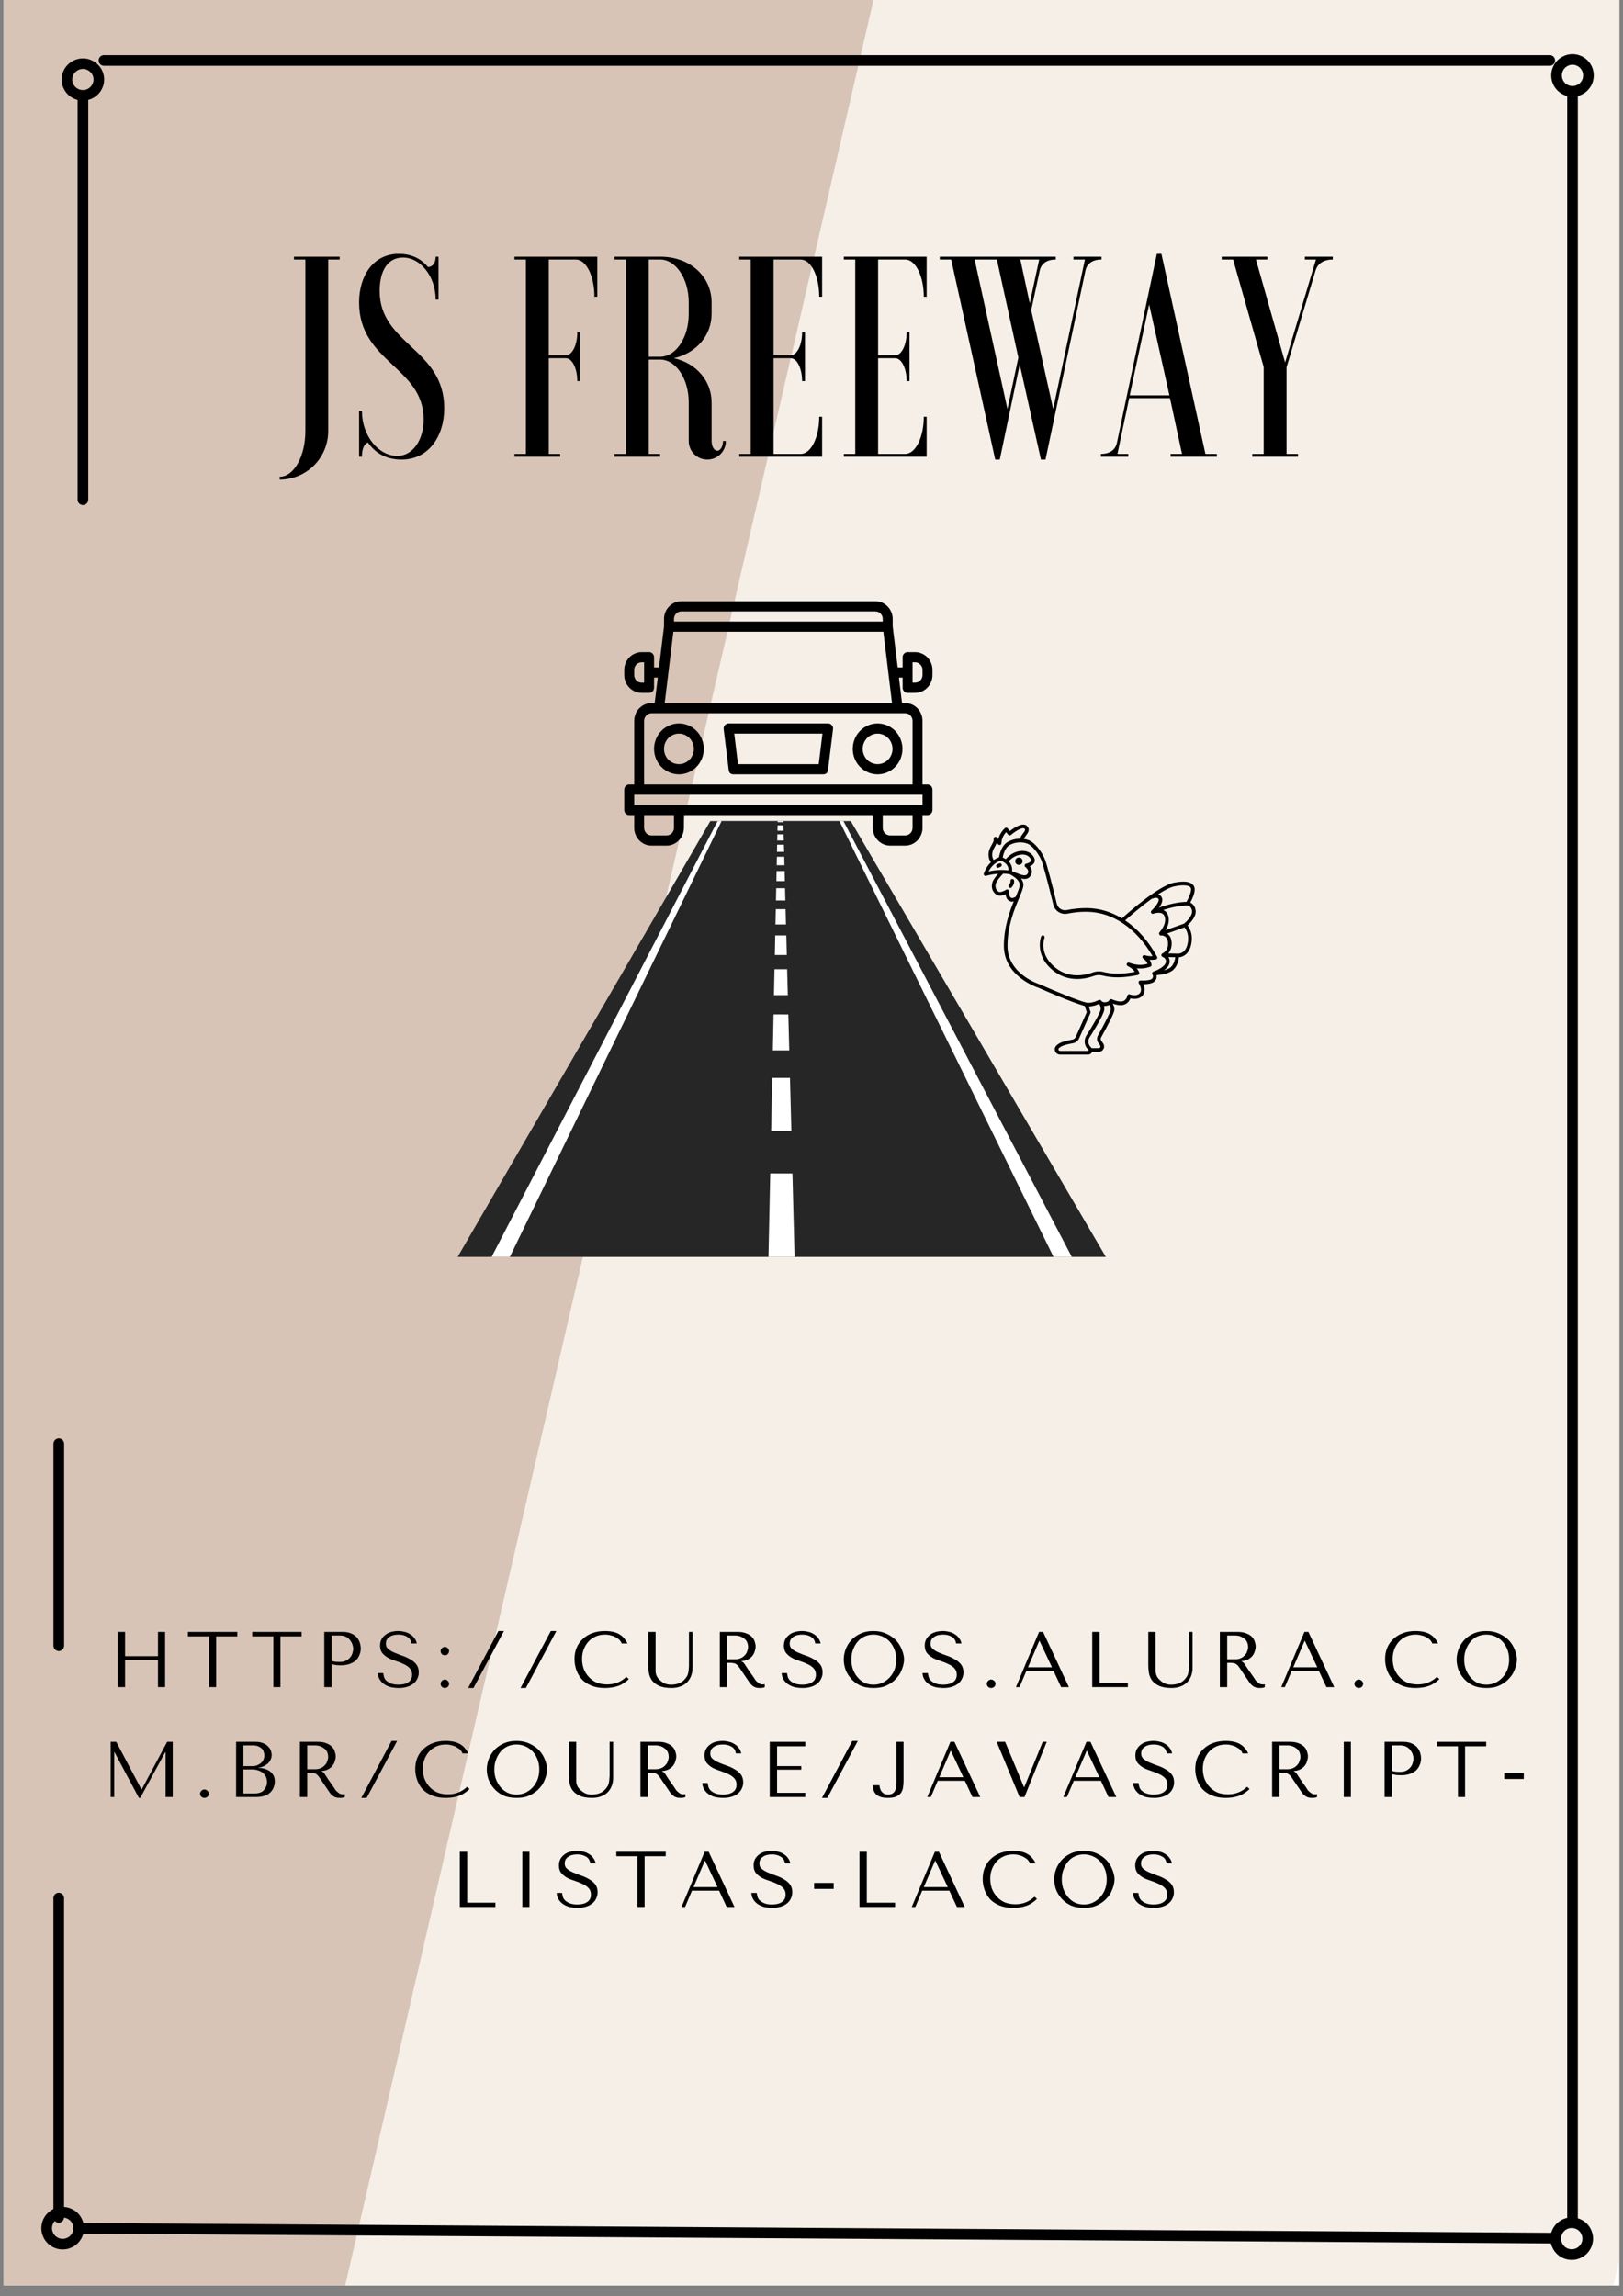 <svg xmlns="http://www.w3.org/2000/svg" xmlns:xlink="http://www.w3.org/1999/xlink" width="152" zoomAndPan="magnify" viewBox="0 0 114 161.25" height="215" preserveAspectRatio="xMidYMid meet" version="1.0"><rect x="0" y="0" width="114" height="161.25" fill="#808080" stroke="none"/><defs><g/><clipPath id="1130ad3d13"><path d="M 0.266 0 L 113.734 0 L 113.734 160.504 L 0.266 160.504 Z M 0.266 0 " clip-rule="nonzero"/></clipPath><clipPath id="5cde194eb0"><path d="M 3 0 L 113.734 0 L 113.734 160.504 L 3 160.504 Z M 3 0 " clip-rule="nonzero"/></clipPath><clipPath id="481b93180c"><path d="M 45.934 -16.293 L 149.301 7.602 L 107.238 189.531 L 3.871 165.633 Z M 45.934 -16.293 " clip-rule="nonzero"/></clipPath><clipPath id="333e5231c0"><path d="M 45.934 -16.293 L 148.969 7.527 L 106.941 189.312 L 3.906 165.492 Z M 45.934 -16.293 " clip-rule="nonzero"/></clipPath><clipPath id="855972db50"><path d="M 0.266 0 L 62 0 L 62 160.504 L 0.266 160.504 Z M 0.266 0 " clip-rule="nonzero"/></clipPath><clipPath id="22531c5176"><path d="M 2.766 -14.559 L 61.832 -0.906 L 22.914 167.438 L -36.152 153.781 Z M 2.766 -14.559 " clip-rule="nonzero"/></clipPath><clipPath id="c21457c075"><path d="M 2.766 -14.559 L 61.578 -0.965 L 22.68 167.277 L -36.129 153.68 Z M 2.766 -14.559 " clip-rule="nonzero"/></clipPath><clipPath id="6a6037a557"><path d="M 105 0 L 113.734 0 L 113.734 11 L 105 11 Z M 105 0 " clip-rule="nonzero"/></clipPath><clipPath id="70b7feaca4"><path d="M 0.266 0 L 12 0 L 12 11 L 0.266 11 Z M 0.266 0 " clip-rule="nonzero"/></clipPath><clipPath id="02fa3a80d3"><path d="M 1 152 L 113.734 152 L 113.734 160.504 L 1 160.504 Z M 1 152 " clip-rule="nonzero"/></clipPath><clipPath id="a782c22d47"><path d="M 0.266 151 L 10 151 L 10 160.504 L 0.266 160.504 Z M 0.266 151 " clip-rule="nonzero"/></clipPath><clipPath id="b9e22fe88d"><path d="M 105 151 L 113.734 151 L 113.734 160.504 L 105 160.504 Z M 105 151 " clip-rule="nonzero"/></clipPath><clipPath id="a23658a3a1"><path d="M 32.145 57.66 L 77.676 57.66 L 77.676 88.27 L 32.145 88.27 Z M 32.145 57.66 " clip-rule="nonzero"/></clipPath><clipPath id="c4c81a7220"><path d="M 34.52 57.66 L 75.309 57.66 L 75.309 88.27 L 34.52 88.27 Z M 34.52 57.66 " clip-rule="nonzero"/></clipPath><clipPath id="8c7b1c7607"><path d="M 35.797 57.66 L 74 57.66 L 74 88.27 L 35.797 88.27 Z M 35.797 57.66 " clip-rule="nonzero"/></clipPath><clipPath id="8644e4a645"><path d="M 53.969 82.398 L 55.816 82.398 L 55.816 88.27 L 53.969 88.27 Z M 53.969 82.398 " clip-rule="nonzero"/></clipPath><clipPath id="ed797c7a29"><path d="M 54 57.66 L 56 57.66 L 56 58 L 54 58 Z M 54 57.66 " clip-rule="nonzero"/></clipPath><clipPath id="6c90417a07"><path d="M 54 57.66 L 56 57.66 L 56 59 L 54 59 Z M 54 57.66 " clip-rule="nonzero"/></clipPath><clipPath id="c911145e83"><path d="M 43.848 42.219 L 65.496 42.219 L 65.496 59.391 L 43.848 59.391 Z M 43.848 42.219 " clip-rule="nonzero"/></clipPath><clipPath id="516f2b21b1"><path d="M 69.086 60 L 71 60 L 71 61 L 69.086 61 Z M 69.086 60 " clip-rule="nonzero"/></clipPath><clipPath id="ab95ee60b4"><path d="M 69.086 57.66 L 84 57.66 L 84 74.086 L 69.086 74.086 Z M 69.086 57.66 " clip-rule="nonzero"/></clipPath></defs><g clip-path="url(#1130ad3d13)"><path fill="#ffffff" d="M 0.266 0 L 113.734 0 L 113.734 167.969 L 0.266 167.969 Z M 0.266 0 " fill-opacity="1" fill-rule="nonzero"/><path fill="#ffffff" d="M 0.266 0 L 113.734 0 L 113.734 160.504 L 0.266 160.504 Z M 0.266 0 " fill-opacity="1" fill-rule="nonzero"/><path fill="#ffffff" d="M 0.266 0 L 113.734 0 L 113.734 160.504 L 0.266 160.504 Z M 0.266 0 " fill-opacity="1" fill-rule="nonzero"/></g><g clip-path="url(#5cde194eb0)"><g clip-path="url(#481b93180c)"><g clip-path="url(#333e5231c0)"><path fill="#f5efe7" d="M 45.934 -16.293 L 148.707 7.465 L 106.648 189.395 L 3.871 165.633 Z M 45.934 -16.293 " fill-opacity="1" fill-rule="nonzero"/></g></g></g><g clip-path="url(#855972db50)"><g clip-path="url(#22531c5176)"><g clip-path="url(#c21457c075)"><path fill="#d8c4b6" d="M 2.766 -14.559 L 61.832 -0.906 L 22.914 167.438 L -36.152 153.781 Z M 2.766 -14.559 " fill-opacity="1" fill-rule="nonzero"/></g></g></g><path stroke-linecap="round" transform="matrix(0, -0.747, 0.747, 0, 110.079, 156.095)" fill="none" stroke-linejoin="miter" d="M 0.499 0.502 L 199.909 0.502 " stroke="#000000" stroke-width="1" stroke-opacity="1" stroke-miterlimit="4"/><g clip-path="url(#6a6037a557)"><path stroke-linecap="butt" transform="matrix(0, -0.747, 0.747, 0, 110.452, 3.803)" fill="none" stroke-linejoin="miter" d="M -0.499 0.002 C -0.499 0.2 -0.536 0.389 -0.614 0.572 C -0.693 0.76 -0.797 0.923 -0.938 1.059 C -1.08 1.2 -1.242 1.31 -1.425 1.388 C -1.608 1.462 -1.801 1.498 -2 1.498 C -2.199 1.498 -2.392 1.462 -2.576 1.388 C -2.759 1.31 -2.921 1.2 -3.062 1.059 C -3.203 0.923 -3.308 0.76 -3.386 0.572 C -3.459 0.389 -3.501 0.2 -3.501 0.002 C -3.501 -0.197 -3.459 -0.391 -3.386 -0.574 C -3.308 -0.757 -3.203 -0.919 -3.062 -1.061 C -2.921 -1.202 -2.759 -1.312 -2.576 -1.385 C -2.392 -1.463 -2.199 -1.5 -2 -1.5 C -1.801 -1.5 -1.608 -1.463 -1.425 -1.385 C -1.242 -1.312 -1.08 -1.202 -0.938 -1.061 C -0.797 -0.919 -0.693 -0.757 -0.614 -0.574 C -0.536 -0.391 -0.499 -0.197 -0.499 0.002 Z M -0.499 0.002 " stroke="#000000" stroke-width="1" stroke-opacity="1" stroke-miterlimit="4"/></g><path stroke-linecap="round" transform="matrix(0, -0.741, 0.747, 0, 5.449, 35.465)" fill="none" stroke-linejoin="miter" d="M 0.501 0.503 L 38.324 0.503 " stroke="#000000" stroke-width="1" stroke-opacity="1" stroke-miterlimit="4"/><g clip-path="url(#70b7feaca4)"><path stroke-linecap="butt" transform="matrix(0, -0.741, 0.747, 0, 5.822, 4.103)" fill="none" stroke-linejoin="miter" d="M -0.499 0.003 C -0.499 0.201 -0.536 0.39 -0.615 0.573 C -0.689 0.756 -0.8 0.918 -0.942 1.059 C -1.079 1.201 -1.242 1.311 -1.427 1.384 C -1.611 1.462 -1.801 1.499 -2.001 1.499 C -2.197 1.499 -2.392 1.462 -2.576 1.384 C -2.755 1.311 -2.919 1.201 -3.061 1.059 C -3.203 0.918 -3.309 0.756 -3.388 0.573 C -3.462 0.39 -3.499 0.201 -3.499 0.003 C -3.499 -0.196 -3.462 -0.39 -3.388 -0.573 C -3.309 -0.756 -3.203 -0.918 -3.061 -1.06 C -2.919 -1.201 -2.755 -1.311 -2.576 -1.384 C -2.392 -1.463 -2.197 -1.499 -2.001 -1.499 C -1.801 -1.499 -1.611 -1.463 -1.427 -1.384 C -1.242 -1.311 -1.079 -1.201 -0.942 -1.06 C -0.8 -0.918 -0.689 -0.756 -0.615 -0.573 C -0.536 -0.39 -0.499 -0.196 -0.499 0.003 Z M -0.499 0.003 " stroke="#000000" stroke-width="1" stroke-opacity="1" stroke-miterlimit="4"/></g><path stroke-linecap="round" transform="matrix(0, -0.762, 0.747, 0, 3.754, 115.947)" fill="none" stroke-linejoin="miter" d="M 0.5 0.502 L 19.098 0.502 " stroke="#000000" stroke-width="1" stroke-opacity="1" stroke-miterlimit="4"/><path stroke-linecap="round" transform="matrix(0, -0.755, 0.747, 0, 3.751, 156.09)" fill="none" stroke-linejoin="miter" d="M 0.498 0.501 L 30.184 0.501 " stroke="#000000" stroke-width="1" stroke-opacity="1" stroke-miterlimit="4"/><path stroke-linecap="round" transform="matrix(0.745, 0, 0, 0.747, 6.928, 3.873)" fill="none" stroke-linejoin="miter" d="M 0.501 0.499 L 136.816 0.499 " stroke="#000000" stroke-width="1" stroke-opacity="1" stroke-miterlimit="4"/><g clip-path="url(#02fa3a80d3)"><path stroke-linecap="round" transform="matrix(0.749, 0.005, -0.005, 0.747, 2.907, 156.096)" fill="none" stroke-linejoin="miter" d="M 3.998 0.498 L 141.566 0.5 " stroke="#000000" stroke-width="1" stroke-opacity="1" stroke-miterlimit="4"/></g><g clip-path="url(#a782c22d47)"><path stroke-linecap="butt" transform="matrix(0.749, 0.005, -0.005, 0.747, 2.905, 156.469)" fill="none" stroke-linejoin="miter" d="M 3.498 0.002 C 3.499 0.2 3.464 0.389 3.387 0.573 C 3.31 0.756 3.201 0.919 3.062 1.062 C 2.922 1.204 2.755 1.31 2.573 1.384 C 2.391 1.464 2.199 1.502 2 1.498 C 1.802 1.499 1.609 1.464 1.426 1.387 C 1.242 1.31 1.08 1.201 0.938 1.061 C 0.796 0.92 0.691 0.759 0.617 0.576 C 0.537 0.388 0.499 0.2 0.498 0.001 C 0.502 -0.197 0.537 -0.391 0.614 -0.575 C 0.691 -0.759 0.799 -0.922 0.939 -1.059 C 1.079 -1.201 1.24 -1.312 1.427 -1.386 C 1.609 -1.461 1.802 -1.499 2 -1.5 C 2.199 -1.502 2.392 -1.461 2.575 -1.384 C 2.758 -1.312 2.921 -1.203 3.063 -1.063 C 3.199 -0.923 3.31 -0.756 3.384 -0.573 C 3.464 -0.391 3.501 -0.197 3.498 0.002 Z M 3.498 0.002 " stroke="#000000" stroke-width="1" stroke-opacity="1" stroke-miterlimit="4"/></g><g clip-path="url(#b9e22fe88d)"><path stroke-linecap="butt" transform="matrix(0.749, 0.005, -0.005, 0.747, 111.896, 157.224)" fill="none" stroke-linejoin="miter" d="M -0.498 0.002 C -0.502 0.201 -0.537 0.39 -0.614 0.573 C -0.691 0.757 -0.799 0.92 -0.939 1.062 C -1.079 1.199 -1.24 1.31 -1.428 1.385 C -1.61 1.464 -1.802 1.502 -2.001 1.499 C -2.199 1.5 -2.392 1.459 -2.575 1.387 C -2.758 1.31 -2.921 1.201 -3.063 1.061 C -3.199 0.921 -3.31 0.759 -3.384 0.572 C -3.464 0.389 -3.502 0.201 -3.498 0.002 C -3.499 -0.197 -3.464 -0.391 -3.387 -0.574 C -3.31 -0.758 -3.202 -0.921 -3.062 -1.058 C -2.922 -1.2 -2.756 -1.311 -2.574 -1.386 C -2.391 -1.46 -2.199 -1.498 -2 -1.5 C -1.802 -1.501 -1.609 -1.461 -1.426 -1.383 C -1.243 -1.311 -1.08 -1.203 -0.938 -1.062 C -0.797 -0.922 -0.691 -0.755 -0.617 -0.573 C -0.537 -0.39 -0.499 -0.197 -0.498 0.002 Z M -0.498 0.002 " stroke="#000000" stroke-width="1" stroke-opacity="1" stroke-miterlimit="4"/></g><g clip-path="url(#a23658a3a1)"><path fill="#262626" d="M 77.676 88.27 L 59.758 57.664 L 49.891 57.664 L 32.145 88.27 L 77.676 88.27 " fill-opacity="1" fill-rule="nonzero"/></g><g clip-path="url(#c4c81a7220)"><path fill="#ffffff" d="M 75.285 88.27 L 59.242 57.66 L 50.406 57.66 L 34.531 88.27 L 75.285 88.27 " fill-opacity="1" fill-rule="nonzero"/></g><g clip-path="url(#8c7b1c7607)"><path fill="#262626" d="M 74 88.27 L 58.961 57.66 L 50.684 57.66 L 35.812 88.27 L 74 88.27 " fill-opacity="1" fill-rule="nonzero"/></g><path fill="#ffffff" d="M 54.523 62.375 L 54.504 63.238 L 55.164 63.238 L 55.141 62.375 L 54.523 62.375 " fill-opacity="1" fill-rule="nonzero"/><path fill="#ffffff" d="M 54.453 65.691 L 54.426 67.066 L 55.266 67.066 L 55.23 65.691 L 54.453 65.691 " fill-opacity="1" fill-rule="nonzero"/><path fill="#ffffff" d="M 54.402 68.066 L 54.363 69.887 L 55.336 69.887 L 55.289 68.066 L 54.402 68.066 " fill-opacity="1" fill-rule="nonzero"/><path fill="#ffffff" d="M 54.492 63.848 L 54.469 64.922 L 55.207 64.922 L 55.18 63.848 L 54.492 63.848 " fill-opacity="1" fill-rule="nonzero"/><path fill="#ffffff" d="M 54.336 71.238 L 54.285 73.766 L 55.438 73.766 L 55.371 71.242 L 54.336 71.238 " fill-opacity="1" fill-rule="nonzero"/><path fill="#ffffff" d="M 54.547 61.172 L 54.535 61.879 L 55.129 61.879 L 55.113 61.172 L 54.547 61.172 " fill-opacity="1" fill-rule="nonzero"/><path fill="#ffffff" d="M 54.164 79.43 L 55.586 79.43 L 55.488 75.695 L 54.242 75.695 L 54.164 79.43 " fill-opacity="1" fill-rule="nonzero"/><g clip-path="url(#8644e4a645)"><path fill="#ffffff" d="M 55.812 88.27 L 55.66 82.41 L 54.102 82.406 L 53.977 88.27 L 55.812 88.27 " fill-opacity="1" fill-rule="nonzero"/></g><g clip-path="url(#ed797c7a29)"><path fill="#ffffff" d="M 54.621 57.742 L 55.023 57.742 L 55.02 57.66 L 54.621 57.66 L 54.621 57.742 " fill-opacity="1" fill-rule="nonzero"/></g><g clip-path="url(#6c90417a07)"><path fill="#ffffff" d="M 54.617 57.965 L 54.609 58.34 L 55.039 58.34 L 55.027 57.965 L 54.617 57.965 " fill-opacity="1" fill-rule="nonzero"/></g><path fill="#ffffff" d="M 54.57 60.168 L 54.559 60.762 L 55.102 60.762 L 55.086 60.168 L 54.57 60.168 " fill-opacity="1" fill-rule="nonzero"/><path fill="#ffffff" d="M 54.586 59.32 L 54.578 59.824 L 55.078 59.824 L 55.062 59.32 L 54.586 59.32 " fill-opacity="1" fill-rule="nonzero"/><path fill="#ffffff" d="M 54.602 58.594 L 54.594 59.027 L 55.055 59.027 L 55.043 58.594 L 54.602 58.594 " fill-opacity="1" fill-rule="nonzero"/><path fill="#000000" d="M 47.688 50.805 C 47.457 50.805 47.234 50.848 47.02 50.941 C 46.805 51.031 46.617 51.16 46.453 51.328 C 46.289 51.496 46.164 51.688 46.074 51.906 C 45.988 52.129 45.941 52.355 45.941 52.594 C 45.941 52.828 45.988 53.059 46.074 53.277 C 46.164 53.496 46.289 53.688 46.453 53.855 C 46.617 54.023 46.805 54.152 47.02 54.242 C 47.234 54.336 47.457 54.379 47.688 54.379 C 47.918 54.379 48.141 54.336 48.355 54.242 C 48.57 54.152 48.758 54.023 48.922 53.855 C 49.086 53.688 49.211 53.496 49.301 53.277 C 49.391 53.059 49.434 52.828 49.434 52.594 C 49.434 52.355 49.391 52.129 49.301 51.91 C 49.211 51.688 49.086 51.496 48.922 51.328 C 48.758 51.16 48.57 51.031 48.355 50.941 C 48.141 50.852 47.918 50.805 47.688 50.805 Z M 47.688 53.664 C 47.551 53.664 47.414 53.637 47.285 53.582 C 47.16 53.527 47.047 53.453 46.945 53.352 C 46.848 53.25 46.773 53.133 46.719 53.004 C 46.668 52.871 46.641 52.734 46.641 52.594 C 46.641 52.449 46.668 52.312 46.719 52.18 C 46.773 52.051 46.848 51.934 46.945 51.832 C 47.047 51.734 47.16 51.656 47.285 51.602 C 47.414 51.547 47.551 51.52 47.688 51.52 C 47.828 51.52 47.961 51.547 48.09 51.602 C 48.219 51.656 48.332 51.734 48.43 51.832 C 48.527 51.934 48.602 52.051 48.656 52.18 C 48.707 52.312 48.734 52.449 48.734 52.594 C 48.734 52.734 48.707 52.871 48.656 53.004 C 48.602 53.133 48.527 53.25 48.43 53.352 C 48.332 53.449 48.219 53.527 48.09 53.582 C 47.961 53.637 47.828 53.664 47.688 53.664 Z M 47.688 53.664 " fill-opacity="1" fill-rule="nonzero"/><path fill="#000000" d="M 61.645 50.805 C 61.41 50.805 61.188 50.848 60.977 50.941 C 60.762 51.031 60.574 51.16 60.41 51.328 C 60.246 51.496 60.117 51.688 60.031 51.906 C 59.941 52.129 59.898 52.355 59.898 52.594 C 59.898 52.828 59.941 53.059 60.031 53.277 C 60.117 53.496 60.246 53.688 60.41 53.855 C 60.574 54.023 60.762 54.152 60.977 54.242 C 61.188 54.336 61.41 54.379 61.645 54.379 C 61.875 54.379 62.098 54.336 62.312 54.242 C 62.527 54.152 62.715 54.023 62.879 53.855 C 63.043 53.688 63.168 53.496 63.258 53.277 C 63.344 53.059 63.391 52.828 63.391 52.594 C 63.391 52.355 63.344 52.129 63.258 51.91 C 63.168 51.688 63.039 51.496 62.879 51.328 C 62.715 51.16 62.523 51.031 62.312 50.941 C 62.098 50.852 61.875 50.805 61.645 50.805 Z M 61.645 53.664 C 61.504 53.664 61.371 53.637 61.242 53.582 C 61.113 53.527 61 53.453 60.902 53.352 C 60.805 53.25 60.73 53.133 60.676 53.004 C 60.621 52.871 60.598 52.734 60.598 52.594 C 60.598 52.449 60.621 52.312 60.676 52.18 C 60.73 52.051 60.805 51.934 60.902 51.832 C 61 51.734 61.113 51.656 61.242 51.602 C 61.371 51.547 61.504 51.52 61.645 51.52 C 61.781 51.52 61.914 51.547 62.043 51.602 C 62.172 51.656 62.285 51.734 62.383 51.832 C 62.48 51.934 62.559 52.051 62.609 52.18 C 62.664 52.312 62.691 52.449 62.691 52.594 C 62.691 52.734 62.664 52.871 62.609 53.004 C 62.559 53.133 62.48 53.25 62.383 53.352 C 62.285 53.449 62.172 53.527 62.043 53.582 C 61.914 53.637 61.781 53.664 61.645 53.664 Z M 61.645 53.664 " fill-opacity="1" fill-rule="nonzero"/><path fill="#000000" d="M 58.164 50.805 L 51.18 50.805 C 51.074 50.805 50.988 50.844 50.918 50.926 C 50.848 51.004 50.82 51.098 50.832 51.207 L 51.184 54.066 C 51.207 54.277 51.324 54.379 51.527 54.379 L 57.812 54.379 C 58.02 54.379 58.137 54.277 58.16 54.066 L 58.512 51.207 C 58.523 51.098 58.496 51.004 58.426 50.926 C 58.355 50.844 58.27 50.805 58.164 50.805 Z M 57.508 53.664 L 51.836 53.664 L 51.574 51.52 L 57.77 51.52 Z M 57.508 53.664 " fill-opacity="1" fill-rule="nonzero"/><g clip-path="url(#c911145e83)"><path fill="#000000" d="M 63.75 48.66 L 64.273 48.66 C 64.438 48.66 64.594 48.625 64.742 48.562 C 64.891 48.5 65.023 48.41 65.137 48.293 C 65.254 48.176 65.34 48.039 65.402 47.887 C 65.465 47.73 65.496 47.574 65.496 47.406 L 65.496 47.051 C 65.496 46.883 65.465 46.723 65.402 46.57 C 65.34 46.418 65.254 46.281 65.137 46.164 C 65.023 46.047 64.891 45.957 64.742 45.895 C 64.594 45.828 64.438 45.797 64.273 45.797 L 63.75 45.797 C 63.652 45.797 63.57 45.832 63.504 45.902 C 63.434 45.973 63.402 46.055 63.402 46.156 L 63.402 46.871 L 63.055 46.871 L 62.703 43.988 L 62.703 43.473 C 62.703 43.309 62.672 43.148 62.609 42.996 C 62.547 42.84 62.461 42.707 62.344 42.59 C 62.23 42.473 62.098 42.379 61.949 42.316 C 61.797 42.254 61.645 42.223 61.48 42.223 L 47.863 42.223 C 47.699 42.223 47.543 42.254 47.395 42.316 C 47.246 42.379 47.113 42.473 47 42.59 C 46.883 42.707 46.797 42.84 46.734 42.996 C 46.672 43.148 46.641 43.309 46.641 43.473 L 46.641 43.988 L 46.289 46.871 L 45.941 46.871 L 45.941 46.156 C 45.941 46.055 45.906 45.973 45.84 45.902 C 45.773 45.832 45.688 45.797 45.594 45.797 L 45.07 45.797 C 44.906 45.797 44.75 45.828 44.602 45.895 C 44.453 45.957 44.32 46.047 44.207 46.164 C 44.09 46.281 44.004 46.418 43.941 46.57 C 43.879 46.723 43.848 46.883 43.848 47.051 L 43.848 47.406 C 43.848 47.574 43.879 47.73 43.941 47.887 C 44.004 48.039 44.09 48.176 44.207 48.293 C 44.32 48.41 44.453 48.5 44.602 48.562 C 44.75 48.625 44.906 48.66 45.07 48.66 L 45.594 48.66 C 45.688 48.66 45.773 48.625 45.84 48.555 C 45.906 48.484 45.941 48.398 45.941 48.301 L 45.941 47.586 L 46.203 47.586 L 45.984 49.375 L 45.766 49.375 C 45.605 49.375 45.449 49.406 45.301 49.469 C 45.148 49.531 45.02 49.625 44.902 49.742 C 44.789 49.859 44.699 49.992 44.641 50.148 C 44.578 50.301 44.547 50.461 44.547 50.625 L 44.547 55.094 L 44.195 55.094 C 44.102 55.094 44.016 55.129 43.949 55.199 C 43.883 55.27 43.848 55.355 43.848 55.453 L 43.848 56.883 C 43.848 56.98 43.883 57.066 43.949 57.137 C 44.016 57.207 44.102 57.242 44.195 57.242 L 44.547 57.242 L 44.547 58.137 C 44.547 58.301 44.578 58.461 44.641 58.613 C 44.699 58.766 44.789 58.902 44.902 59.02 C 45.02 59.137 45.148 59.227 45.301 59.293 C 45.449 59.355 45.605 59.387 45.766 59.387 L 46.816 59.387 C 46.977 59.387 47.133 59.355 47.281 59.293 C 47.434 59.227 47.562 59.137 47.68 59.02 C 47.793 58.902 47.883 58.766 47.945 58.613 C 48.004 58.461 48.035 58.301 48.039 58.137 L 48.039 57.242 L 61.305 57.242 L 61.305 58.137 C 61.305 58.301 61.336 58.461 61.398 58.613 C 61.461 58.766 61.551 58.902 61.664 59.02 C 61.777 59.137 61.91 59.227 62.062 59.293 C 62.211 59.355 62.367 59.387 62.527 59.387 L 63.574 59.387 C 63.738 59.387 63.895 59.355 64.043 59.293 C 64.191 59.227 64.324 59.137 64.441 59.02 C 64.555 58.902 64.641 58.766 64.703 58.613 C 64.766 58.461 64.797 58.301 64.797 58.137 L 64.797 57.242 L 65.148 57.242 C 65.242 57.242 65.324 57.207 65.395 57.137 C 65.461 57.066 65.496 56.98 65.496 56.883 L 65.496 55.453 C 65.496 55.355 65.461 55.27 65.395 55.199 C 65.324 55.129 65.242 55.094 65.148 55.094 L 64.797 55.094 L 64.797 50.625 C 64.797 50.461 64.766 50.301 64.703 50.148 C 64.641 49.992 64.555 49.859 64.441 49.742 C 64.324 49.625 64.191 49.531 64.043 49.469 C 63.895 49.406 63.738 49.375 63.574 49.375 L 63.359 49.375 L 63.141 47.586 L 63.402 47.586 L 63.402 48.301 C 63.402 48.398 63.434 48.484 63.504 48.555 C 63.57 48.625 63.652 48.66 63.75 48.66 Z M 64.098 46.512 L 64.273 46.512 C 64.418 46.512 64.543 46.566 64.645 46.672 C 64.746 46.773 64.797 46.902 64.797 47.051 L 64.797 47.406 C 64.797 47.555 64.746 47.68 64.645 47.785 C 64.543 47.891 64.418 47.941 64.273 47.941 L 64.098 47.941 Z M 45.242 47.941 L 45.07 47.941 C 44.926 47.941 44.801 47.891 44.699 47.785 C 44.598 47.68 44.547 47.555 44.547 47.406 L 44.547 47.051 C 44.547 46.902 44.598 46.773 44.699 46.672 C 44.801 46.566 44.926 46.512 45.07 46.512 L 45.242 46.512 Z M 47.34 43.473 C 47.34 43.324 47.391 43.199 47.492 43.094 C 47.594 42.988 47.719 42.938 47.863 42.938 L 61.48 42.938 C 61.625 42.938 61.75 42.988 61.852 43.094 C 61.953 43.199 62.004 43.324 62.004 43.473 L 62.004 43.652 L 47.34 43.652 Z M 47.297 44.367 L 62.047 44.367 L 62.656 49.375 L 46.688 49.375 Z M 47.34 58.137 C 47.34 58.281 47.289 58.41 47.184 58.516 C 47.082 58.617 46.961 58.672 46.816 58.672 L 45.766 58.672 C 45.621 58.672 45.5 58.617 45.398 58.516 C 45.297 58.41 45.242 58.281 45.242 58.137 L 45.242 57.242 L 47.34 57.242 Z M 64.098 58.137 C 64.098 58.281 64.047 58.41 63.945 58.516 C 63.844 58.617 63.719 58.672 63.574 58.672 L 62.527 58.672 C 62.383 58.672 62.262 58.617 62.156 58.516 C 62.055 58.41 62.004 58.281 62.004 58.137 L 62.004 57.242 L 64.098 57.242 Z M 64.797 55.812 L 64.797 56.527 L 44.547 56.527 L 44.547 55.812 Z M 63.574 50.09 C 63.719 50.09 63.844 50.141 63.945 50.246 C 64.047 50.352 64.098 50.477 64.098 50.625 L 64.098 55.094 L 45.242 55.094 L 45.242 50.625 C 45.242 50.477 45.297 50.352 45.398 50.246 C 45.5 50.141 45.621 50.09 45.766 50.09 Z M 63.574 50.09 " fill-opacity="1" fill-rule="nonzero"/></g><path fill="#000000" d="M 71.57 60.219 C 71.426 60.219 71.309 60.332 71.309 60.477 C 71.309 60.621 71.426 60.738 71.57 60.738 C 71.711 60.738 71.828 60.621 71.828 60.477 C 71.828 60.332 71.711 60.219 71.57 60.219 Z M 71.57 60.219 " fill-opacity="1" fill-rule="nonzero"/><path fill="#000000" d="M 71.23 61.84 C 71.223 61.77 71.16 61.719 71.09 61.727 C 71.02 61.734 70.969 61.801 70.98 61.871 C 70.988 61.957 70.953 62.051 70.871 62.148 C 70.824 62.203 70.832 62.281 70.883 62.328 C 70.906 62.348 70.938 62.359 70.969 62.359 C 71.004 62.359 71.039 62.344 71.062 62.316 C 71.195 62.16 71.25 62 71.23 61.84 Z M 71.23 61.84 " fill-opacity="1" fill-rule="nonzero"/><g clip-path="url(#516f2b21b1)"><path fill="#000000" d="M 70.184 60.637 L 70.043 60.699 C 69.98 60.73 69.953 60.805 69.984 60.871 C 70.004 60.918 70.051 60.945 70.098 60.945 C 70.117 60.945 70.137 60.941 70.152 60.93 L 70.289 60.867 C 70.355 60.836 70.383 60.762 70.352 60.695 C 70.32 60.633 70.246 60.605 70.184 60.637 Z M 70.184 60.637 " fill-opacity="1" fill-rule="nonzero"/></g><g clip-path="url(#ab95ee60b4)"><path fill="#000000" d="M 83.984 63.973 C 83.957 63.641 83.773 63.465 83.605 63.387 C 83.738 63.141 83.973 62.645 83.902 62.348 C 83.812 61.941 83.293 61.816 82.441 61.992 C 81.367 62.219 79.23 64.109 78.805 64.492 C 78.043 64.031 77.215 63.781 76.352 63.773 C 75.875 63.77 75.398 63.816 74.941 63.91 C 74.621 63.98 74.309 63.785 74.23 63.469 C 73.922 62.199 73.52 60.617 73.363 60.273 C 73.145 59.781 72.684 59.176 72.273 59.012 C 72.195 58.984 72.074 58.941 71.914 58.918 C 71.945 58.84 72.008 58.758 72.066 58.676 C 72.195 58.508 72.375 58.273 72.16 58.031 C 71.863 57.691 71.211 58.145 70.938 58.363 L 70.77 58.168 C 70.746 58.141 70.715 58.125 70.68 58.121 C 70.645 58.121 70.609 58.133 70.586 58.156 C 70.344 58.395 70.191 58.652 70.125 58.926 L 70.02 58.812 C 69.98 58.77 69.922 58.758 69.871 58.781 C 69.82 58.805 69.793 58.855 69.797 58.914 C 69.816 59.062 69.746 59.184 69.656 59.34 C 69.566 59.5 69.461 59.68 69.441 59.926 C 69.414 60.242 69.516 60.445 69.602 60.559 C 69.391 60.758 69.223 61.02 69.105 61.34 C 69.09 61.383 69.098 61.434 69.133 61.469 C 69.164 61.504 69.211 61.52 69.258 61.508 C 69.551 61.426 69.836 61.379 70.109 61.359 C 69.949 61.543 69.754 61.793 69.707 61.973 C 69.609 62.324 69.703 62.613 69.969 62.816 C 70.168 62.969 70.445 62.887 70.625 62.801 C 70.648 62.961 70.711 63.16 70.875 63.262 C 70.945 63.305 71.02 63.32 71.094 63.32 C 71.133 63.32 71.172 63.312 71.207 63.305 C 70.895 64.07 70.52 65.129 70.512 66.402 C 70.5 68.543 72.793 69.32 72.953 69.371 C 73.25 69.504 75.391 70.441 76.191 70.645 L 76.336 71.082 L 75.562 72.82 C 75.516 72.922 75.426 72.992 75.316 73.012 C 75.031 73.059 74.645 73.145 74.422 73.266 C 74.348 73.309 74.273 73.363 74.203 73.426 C 74.094 73.531 74.059 73.684 74.113 73.824 C 74.172 73.969 74.305 74.062 74.461 74.062 L 76.434 74.062 C 76.559 74.062 76.664 73.988 76.711 73.871 C 76.711 73.867 76.711 73.867 76.711 73.867 L 77.18 73.867 C 77.32 73.867 77.445 73.789 77.508 73.668 C 77.574 73.543 77.566 73.398 77.488 73.281 L 77.352 73.086 C 77.305 73.016 77.301 72.93 77.344 72.855 C 77.746 72.125 78.238 71.203 78.27 70.957 C 78.293 70.758 78.227 70.594 78.156 70.477 C 78.371 70.555 78.727 70.645 78.98 70.547 C 79.234 70.449 79.348 70.25 79.398 70.113 C 79.605 70.16 80.012 70.207 80.258 69.91 C 80.477 69.648 80.402 69.328 80.316 69.121 C 80.574 69.117 80.965 69.078 81.121 68.895 C 81.242 68.754 81.258 68.602 81.234 68.48 C 81.543 68.457 82.16 68.379 82.449 68.07 C 82.727 67.781 82.789 67.418 82.805 67.227 C 82.922 67.219 83.09 67.18 83.254 67.055 C 83.496 66.875 83.648 66.562 83.699 66.137 C 83.773 65.551 83.551 65.164 83.414 64.988 C 83.609 64.809 84.02 64.387 83.984 63.973 Z M 83.73 63.992 C 83.758 64.312 83.348 64.719 83.168 64.863 L 81.871 65.324 C 82.023 65.066 82.176 64.684 82.047 64.289 C 81.992 64.117 81.887 63.992 81.734 63.918 C 81.727 63.914 81.715 63.91 81.707 63.906 C 82.344 63.699 82.902 63.594 83.41 63.59 C 83.457 63.598 83.703 63.656 83.73 63.992 Z M 82.492 62.246 C 83.156 62.105 83.602 62.168 83.656 62.402 C 83.699 62.605 83.5 63.055 83.34 63.336 C 82.77 63.348 82.133 63.484 81.41 63.742 C 81.574 63.516 81.707 63.246 81.609 63.035 C 81.562 62.934 81.484 62.859 81.379 62.82 C 81.367 62.816 81.355 62.816 81.34 62.812 C 81.773 62.527 82.188 62.309 82.492 62.246 Z M 69.695 59.949 C 69.711 59.758 69.797 59.609 69.879 59.465 C 69.93 59.375 69.98 59.285 70.016 59.188 L 70.117 59.301 C 70.152 59.34 70.211 59.355 70.258 59.336 C 70.305 59.316 70.34 59.273 70.34 59.219 C 70.348 58.938 70.457 58.684 70.668 58.441 L 70.824 58.629 C 70.848 58.652 70.879 58.668 70.914 58.672 C 70.945 58.676 70.98 58.664 71.004 58.641 C 71.328 58.363 71.84 58.055 71.969 58.203 C 72.031 58.273 72.016 58.324 71.867 58.52 C 71.781 58.633 71.688 58.754 71.656 58.898 C 71.41 58.898 71.125 58.949 70.816 59.109 C 70.355 59.348 70.211 59.977 70.172 60.203 C 70.039 60.254 69.914 60.32 69.801 60.398 C 69.746 60.324 69.676 60.18 69.695 59.949 Z M 70.285 60.438 C 70.668 60.59 70.848 60.809 70.836 61.125 C 70.699 61.105 70.559 61.098 70.414 61.094 C 70.41 61.094 70.41 61.094 70.406 61.094 C 70.395 61.094 70.383 61.094 70.371 61.094 C 70.07 61.094 69.762 61.129 69.441 61.199 C 69.633 60.82 69.91 60.57 70.285 60.438 Z M 72.023 60.887 C 72.027 60.891 72.324 61.109 72.188 61.344 C 72.062 61.559 71.809 61.48 71.293 61.266 C 71.227 61.238 71.16 61.211 71.09 61.184 C 71.109 60.965 71.062 60.711 70.852 60.492 C 71.164 60.125 71.594 59.984 71.902 60.016 C 72.141 60.039 72.324 60.16 72.41 60.355 C 72.438 60.414 72.43 60.445 72.418 60.469 C 72.367 60.566 72.164 60.641 72.074 60.656 C 72.023 60.668 71.984 60.707 71.973 60.758 C 71.961 60.805 71.98 60.859 72.023 60.887 Z M 71.004 63.039 C 70.891 62.973 70.867 62.711 70.871 62.598 C 70.875 62.547 70.848 62.504 70.805 62.477 C 70.766 62.453 70.711 62.457 70.672 62.484 C 70.547 62.566 70.25 62.711 70.121 62.613 C 69.941 62.477 69.887 62.289 69.953 62.039 C 69.996 61.879 70.273 61.547 70.461 61.352 C 70.613 61.355 70.766 61.367 70.914 61.391 C 71.133 61.496 71.648 61.812 71.629 62.156 C 71.617 62.328 71.5 62.613 71.348 62.973 C 71.285 63.012 71.117 63.109 71.004 63.039 Z M 76.469 73.781 C 76.465 73.793 76.457 73.805 76.434 73.805 L 74.461 73.805 C 74.402 73.805 74.367 73.77 74.352 73.73 C 74.344 73.711 74.332 73.66 74.379 73.613 C 74.43 73.566 74.488 73.523 74.543 73.492 C 74.695 73.41 74.984 73.328 75.359 73.266 C 75.551 73.23 75.715 73.105 75.793 72.926 L 76.59 71.145 C 76.605 71.113 76.605 71.082 76.594 71.051 L 76.473 70.68 C 76.801 70.668 77.066 70.566 77.203 70.5 C 77.258 70.574 77.328 70.707 77.309 70.891 C 77.289 71.125 76.672 72.16 76.285 72.762 C 76.105 73.09 76.18 73.492 76.461 73.734 C 76.477 73.75 76.477 73.77 76.469 73.781 Z M 78.016 70.926 C 77.996 71.074 77.645 71.785 77.117 72.73 C 77.031 72.891 77.039 73.082 77.141 73.23 L 77.277 73.426 C 77.312 73.48 77.293 73.527 77.285 73.547 C 77.273 73.566 77.242 73.609 77.18 73.609 L 76.684 73.609 C 76.668 73.586 76.648 73.562 76.625 73.543 C 76.438 73.375 76.391 73.105 76.504 72.895 C 76.676 72.629 77.531 71.281 77.562 70.914 C 77.574 70.812 77.562 70.723 77.547 70.645 C 77.59 70.648 77.633 70.648 77.684 70.641 C 77.777 70.629 77.855 70.602 77.914 70.574 C 77.969 70.648 78.031 70.777 78.016 70.926 Z M 80.926 68.727 C 80.828 68.848 80.379 68.879 80.105 68.859 C 80.062 68.859 80.012 68.883 79.988 68.926 C 79.965 68.969 79.965 69.023 79.996 69.062 C 79.996 69.066 80.281 69.484 80.062 69.746 C 79.84 70.012 79.355 69.836 79.352 69.836 C 79.316 69.82 79.273 69.824 79.242 69.844 C 79.207 69.867 79.188 69.898 79.18 69.938 C 79.18 69.941 79.145 70.207 78.891 70.309 C 78.664 70.395 78.23 70.242 78.086 70.172 C 78.055 70.16 78.016 70.16 77.984 70.172 C 77.953 70.184 77.926 70.211 77.914 70.246 C 77.91 70.25 77.863 70.359 77.652 70.387 C 77.52 70.402 77.438 70.359 77.391 70.32 C 77.352 70.273 77.32 70.246 77.316 70.242 C 77.316 70.242 77.312 70.242 77.312 70.242 C 77.305 70.234 77.297 70.23 77.289 70.227 C 77.281 70.223 77.273 70.219 77.27 70.219 C 77.258 70.215 77.25 70.215 77.242 70.215 C 77.234 70.215 77.227 70.215 77.219 70.215 C 77.211 70.215 77.203 70.219 77.195 70.223 C 77.188 70.223 77.18 70.227 77.176 70.227 C 77.172 70.23 77.168 70.23 77.168 70.23 C 77.164 70.234 76.844 70.426 76.418 70.426 C 76.391 70.426 76.352 70.418 76.301 70.41 C 75.777 70.293 74.125 69.609 73.047 69.133 C 73.043 69.133 73.039 69.129 73.035 69.129 C 73.012 69.121 70.754 68.422 70.766 66.402 C 70.773 65 71.254 63.852 71.574 63.094 C 71.746 62.684 71.867 62.391 71.883 62.172 C 71.895 61.992 71.82 61.832 71.715 61.691 C 71.801 61.711 71.887 61.727 71.965 61.727 C 72.145 61.727 72.301 61.66 72.41 61.473 C 72.551 61.23 72.461 61 72.336 60.84 C 72.453 60.789 72.582 60.707 72.645 60.582 C 72.684 60.512 72.711 60.395 72.645 60.246 C 72.516 59.973 72.254 59.793 71.926 59.762 C 71.473 59.715 70.984 59.938 70.648 60.332 C 70.582 60.293 70.512 60.254 70.43 60.219 C 70.469 60.012 70.594 59.512 70.934 59.336 C 71.5 59.043 71.996 59.18 72.184 59.254 C 72.477 59.367 72.902 59.875 73.133 60.379 C 73.246 60.633 73.559 61.777 73.984 63.527 C 74.094 63.98 74.539 64.258 74.996 64.16 C 75.434 64.07 75.887 64.023 76.348 64.031 C 78.152 64.051 79.82 65.184 80.957 67.148 C 80.77 67.16 80.586 67.137 80.406 67.078 C 80.348 67.062 80.285 67.09 80.258 67.145 C 80.227 67.199 80.242 67.266 80.293 67.305 C 80.457 67.43 80.562 67.551 80.605 67.684 C 80.203 67.809 79.777 67.781 79.309 67.605 C 79.246 67.582 79.176 67.613 79.148 67.676 C 79.121 67.738 79.148 67.809 79.207 67.84 C 79.445 67.961 79.609 68.094 79.711 68.25 C 78.848 68.418 78.125 68.418 77.508 68.258 C 77.258 68.191 76.988 68.207 76.73 68.301 C 76.188 68.492 75.137 68.715 74.203 68.012 C 72.926 67.047 73.348 65.91 73.367 65.863 C 73.395 65.797 73.359 65.723 73.297 65.695 C 73.23 65.672 73.156 65.703 73.129 65.77 C 73.125 65.781 72.613 67.133 74.051 68.219 C 75.078 68.992 76.223 68.754 76.816 68.543 C 77.027 68.465 77.242 68.453 77.441 68.508 C 78.137 68.688 78.949 68.676 79.926 68.469 C 79.965 68.461 79.996 68.438 80.012 68.406 C 80.031 68.371 80.031 68.332 80.02 68.297 C 79.977 68.191 79.918 68.09 79.844 68 C 80.176 68.039 80.496 68 80.801 67.887 C 80.855 67.867 80.891 67.812 80.883 67.754 C 80.867 67.629 80.824 67.512 80.746 67.402 C 80.891 67.414 81.039 67.406 81.184 67.379 C 81.223 67.375 81.258 67.348 81.277 67.309 C 81.293 67.273 81.293 67.23 81.273 67.191 C 80.668 66.086 79.898 65.219 79.031 64.637 C 79.324 64.375 80.094 63.703 80.879 63.133 C 80.953 63.098 81.168 63.02 81.293 63.062 C 81.332 63.078 81.359 63.102 81.379 63.141 C 81.453 63.309 81.125 63.723 80.879 63.953 C 80.879 63.953 80.879 63.953 80.879 63.957 C 80.875 63.961 80.871 63.965 80.867 63.969 C 80.863 63.977 80.855 63.984 80.852 63.992 C 80.852 64 80.848 64.004 80.848 64.012 C 80.844 64.02 80.844 64.027 80.84 64.039 C 80.84 64.043 80.84 64.051 80.844 64.059 C 80.844 64.066 80.844 64.078 80.848 64.086 C 80.848 64.09 80.848 64.094 80.848 64.098 C 80.852 64.102 80.855 64.102 80.855 64.105 C 80.855 64.109 80.855 64.113 80.859 64.113 C 80.859 64.117 80.863 64.117 80.863 64.121 C 80.871 64.129 80.875 64.137 80.883 64.141 C 80.887 64.145 80.887 64.148 80.891 64.148 C 80.902 64.156 80.91 64.16 80.918 64.164 C 80.922 64.168 80.926 64.168 80.93 64.168 C 80.941 64.172 80.953 64.176 80.969 64.176 C 80.984 64.176 80.996 64.172 81.012 64.168 C 81.113 64.129 81.422 64.051 81.621 64.148 C 81.711 64.191 81.77 64.266 81.805 64.371 C 81.98 64.902 81.453 65.457 81.449 65.465 C 81.414 65.5 81.402 65.555 81.422 65.602 C 81.426 65.605 81.426 65.609 81.43 65.613 C 81.43 65.613 81.43 65.613 81.43 65.617 C 81.449 65.668 81.496 65.703 81.551 65.703 C 81.562 65.703 81.578 65.699 81.59 65.695 L 81.609 65.688 C 81.734 65.707 81.977 65.785 82.027 66.094 C 82.133 66.734 81.676 66.949 81.648 66.957 C 81.648 66.957 81.648 66.961 81.648 66.961 C 81.637 66.965 81.625 66.973 81.613 66.984 C 81.609 66.988 81.609 66.988 81.605 66.992 C 81.598 67 81.594 67.008 81.586 67.02 C 81.586 67.023 81.582 67.027 81.582 67.031 C 81.578 67.043 81.574 67.055 81.574 67.066 C 81.574 67.07 81.57 67.07 81.57 67.074 C 81.57 67.074 81.57 67.078 81.57 67.078 C 81.57 67.078 81.57 67.078 81.57 67.082 C 81.57 67.094 81.574 67.109 81.582 67.121 C 81.582 67.125 81.582 67.129 81.586 67.133 C 81.59 67.141 81.598 67.152 81.605 67.16 C 81.605 67.164 81.609 67.168 81.613 67.172 C 81.621 67.18 81.629 67.184 81.641 67.188 C 81.645 67.191 81.648 67.195 81.652 67.195 C 81.652 67.195 81.656 67.195 81.656 67.199 C 81.668 67.203 81.934 67.301 81.898 67.551 C 81.855 67.883 81.246 68.156 81.012 68.234 C 81.012 68.238 81.008 68.238 81.008 68.238 C 80.996 68.246 80.984 68.25 80.977 68.258 C 80.973 68.262 80.969 68.262 80.965 68.266 C 80.957 68.273 80.945 68.285 80.941 68.297 C 80.941 68.297 80.941 68.301 80.941 68.301 C 80.938 68.301 80.938 68.305 80.938 68.305 C 80.934 68.316 80.93 68.328 80.926 68.344 C 80.926 68.348 80.926 68.352 80.926 68.355 C 80.926 68.367 80.926 68.383 80.934 68.398 C 80.938 68.41 80.941 68.422 80.949 68.43 C 80.953 68.438 81.051 68.582 80.926 68.727 Z M 82.266 67.895 C 82.152 68.012 81.961 68.09 81.754 68.141 C 81.953 68 82.125 67.812 82.152 67.586 C 82.172 67.434 82.133 67.312 82.07 67.215 L 82.551 67.223 C 82.535 67.379 82.48 67.668 82.266 67.895 Z M 83.445 66.105 C 83.402 66.457 83.289 66.707 83.105 66.848 C 82.91 66.996 82.707 66.973 82.699 66.969 C 82.699 66.969 82.695 66.969 82.691 66.969 C 82.691 66.969 82.688 66.969 82.684 66.969 L 82.059 66.957 C 82.219 66.766 82.348 66.469 82.281 66.051 C 82.242 65.809 82.117 65.656 81.973 65.559 L 83.195 65.125 C 83.297 65.246 83.512 65.574 83.445 66.105 Z M 83.445 66.105 " fill-opacity="1" fill-rule="nonzero"/></g><g fill="#000000" fill-opacity="1"><g transform="translate(1.691, 32.076)"><g/></g></g><g fill="#000000" fill-opacity="1"><g transform="translate(5.283, 32.076)"><g/></g></g><g fill="#000000" fill-opacity="1"><g transform="translate(8.874, 32.076)"><g/></g></g><g fill="#000000" fill-opacity="1"><g transform="translate(12.465, 32.076)"><g/></g></g><g fill="#000000" fill-opacity="1"><g transform="translate(16.057, 32.076)"><g/></g></g><g fill="#000000" fill-opacity="1"><g transform="translate(19.644, 32.076)"><g><path d="M 3.41 -13.848 L 4.215 -13.848 L 4.215 -14.047 L 1.004 -14.047 L 1.004 -13.848 L 1.805 -13.848 L 1.805 -1.805 C 1.805 -0.039 1.004 1.406 0 1.406 L 0 1.605 C 1.887 1.605 3.41 0.082 3.41 -1.805 Z M 3.41 -13.848 "/></g></g></g><g fill="#000000" fill-opacity="1"><g transform="translate(24.5, 32.076)"><g><path d="M 0.723 0 L 0.922 0 C 0.922 -0.641 1.125 -0.922 1.344 -1.004 C 1.848 -0.262 2.629 0.199 3.711 0.199 C 5.598 0.199 6.703 -1.426 6.703 -3.41 C 6.703 -7.586 2.168 -7.887 2.168 -11.637 C 2.168 -13.062 2.73 -13.988 3.812 -13.988 C 5.035 -13.988 6.102 -12.66 6.102 -11.035 L 6.301 -11.035 L 6.301 -14.047 L 6.102 -14.047 C 6.102 -13.566 5.859 -13.324 5.559 -13.324 C 5.098 -13.887 4.434 -14.246 3.512 -14.246 C 1.727 -14.246 0.723 -12.723 0.723 -10.836 C 0.723 -6.621 5.258 -6.32 5.258 -2.609 C 5.258 -1.184 4.496 -0.059 3.41 -0.059 C 2.086 -0.059 0.922 -1.465 0.922 -3.211 L 0.723 -3.211 Z M 0.723 0 "/></g></g></g><g fill="#000000" fill-opacity="1"><g transform="translate(31.943, 32.076)"><g/></g></g><g fill="#000000" fill-opacity="1"><g transform="translate(35.534, 32.076)"><g><path d="M 3.812 -0.199 L 3.012 -0.199 L 3.012 -6.922 L 4.215 -6.922 C 4.656 -6.922 5.016 -6.199 5.016 -5.316 L 5.219 -5.316 L 5.219 -8.73 L 5.016 -8.73 C 5.016 -7.848 4.656 -7.125 4.215 -7.125 L 3.012 -7.125 L 3.012 -13.848 L 4.918 -13.848 C 5.641 -13.848 6.219 -12.684 6.219 -11.238 L 6.422 -11.238 L 6.422 -14.047 L 0.602 -14.047 L 0.602 -13.848 L 1.406 -13.848 L 1.406 -0.199 L 0.602 -0.199 L 0.602 0 L 3.812 0 Z M 3.812 -0.199 "/></g></g></g><g fill="#000000" fill-opacity="1"><g transform="translate(42.557, 32.076)"><g><path d="M 3.812 -6.824 C 4.918 -6.824 5.82 -5.477 5.82 -3.812 L 5.82 -1.105 C 5.82 -0.383 6.402 0.199 7.125 0.199 C 7.848 0.199 8.43 -0.383 8.43 -1.105 L 8.227 -1.105 C 8.227 -0.723 8.047 -0.422 7.824 -0.422 C 7.605 -0.422 7.426 -0.723 7.426 -1.105 L 7.426 -3.812 C 7.426 -5.297 6.383 -6.562 4.777 -6.922 C 6.383 -7.285 7.426 -8.547 7.426 -10.035 L 7.426 -10.836 C 7.426 -12.602 5.98 -14.047 3.812 -14.047 L 0.602 -14.047 L 0.602 -13.848 L 1.406 -13.848 L 1.406 -0.199 L 0.602 -0.199 L 0.602 0 L 3.812 0 L 3.812 -0.199 L 3.012 -0.199 L 3.012 -6.824 Z M 3.812 -13.848 C 4.918 -13.848 5.82 -12.5 5.82 -10.836 L 5.82 -10.035 C 5.82 -8.367 4.918 -7.023 3.812 -7.023 L 3.012 -7.023 L 3.012 -13.848 Z M 3.812 -13.848 "/></g></g></g><g fill="#000000" fill-opacity="1"><g transform="translate(51.324, 32.076)"><g><path d="M 6.422 -14.047 L 0.602 -14.047 L 0.602 -13.848 L 1.406 -13.848 L 1.406 -0.199 L 0.602 -0.199 L 0.602 0 L 6.422 0 L 6.422 -2.809 L 6.219 -2.809 C 6.219 -1.363 5.641 -0.199 4.918 -0.199 L 3.012 -0.199 L 3.012 -6.922 L 4.215 -6.922 C 4.656 -6.922 5.016 -6.199 5.016 -5.316 L 5.219 -5.316 L 5.219 -8.73 L 5.016 -8.73 C 5.016 -7.848 4.656 -7.125 4.215 -7.125 L 3.012 -7.125 L 3.012 -13.848 L 4.918 -13.848 C 5.641 -13.848 6.219 -12.684 6.219 -11.238 L 6.422 -11.238 Z M 6.422 -14.047 "/></g></g></g><g fill="#000000" fill-opacity="1"><g transform="translate(58.667, 32.076)"><g><path d="M 6.422 -14.047 L 0.602 -14.047 L 0.602 -13.848 L 1.406 -13.848 L 1.406 -0.199 L 0.602 -0.199 L 0.602 0 L 6.422 0 L 6.422 -2.809 L 6.219 -2.809 C 6.219 -1.363 5.641 -0.199 4.918 -0.199 L 3.012 -0.199 L 3.012 -6.922 L 4.215 -6.922 C 4.656 -6.922 5.016 -6.199 5.016 -5.316 L 5.219 -5.316 L 5.219 -8.73 L 5.016 -8.73 C 5.016 -7.848 4.656 -7.125 4.215 -7.125 L 3.012 -7.125 L 3.012 -13.848 L 4.918 -13.848 C 5.641 -13.848 6.219 -12.684 6.219 -11.238 L 6.422 -11.238 Z M 6.422 -14.047 "/></g></g></g><g fill="#000000" fill-opacity="1"><g transform="translate(66.01, 32.076)"><g><path d="M 7.965 -3.352 L 6.422 -10.293 L 7.023 -13.082 C 7.125 -13.547 7.504 -13.848 8.148 -13.848 L 8.148 -14.047 L 0 -14.047 L 0 -13.848 L 0.801 -13.848 L 3.895 0.199 L 4.215 0.199 L 5.617 -6.48 L 7.105 0.199 L 7.426 0.199 L 10.234 -13.082 C 10.336 -13.547 10.715 -13.848 11.359 -13.848 L 11.359 -14.047 L 9.391 -14.047 L 9.391 -13.848 L 10.195 -13.848 Z M 4.754 -3.352 L 2.449 -13.848 L 4.012 -13.848 L 5.52 -6.965 Z M 6.984 -13.848 L 6.32 -10.777 L 5.66 -13.848 Z M 6.984 -13.848 "/></g></g></g><g fill="#000000" fill-opacity="1"><g transform="translate(77.446, 32.076)"><g><path d="M -0.121 0 L 1.805 0 L 1.805 -0.199 L 1.043 -0.199 L 1.867 -4.113 L 4.734 -4.113 L 5.578 -0.199 L 4.777 -0.199 L 4.777 0 L 8.027 0 L 8.027 -0.199 L 7.223 -0.199 L 4.133 -14.246 L 3.812 -14.246 L 1.004 -0.965 C 0.902 -0.5 0.523 -0.199 -0.121 -0.199 Z M 3.27 -10.695 L 4.695 -4.312 L 1.906 -4.312 Z M 3.27 -10.695 "/></g></g></g><g fill="#000000" fill-opacity="1"><g transform="translate(85.672, 32.076)"><g><path d="M 2.289 -0.199 L 2.289 0 L 5.5 0 L 5.5 -0.199 L 4.695 -0.199 L 4.695 -6.281 L 6.742 -13.105 C 6.863 -13.504 7.242 -13.848 7.945 -13.848 L 7.945 -14.047 L 5.98 -14.047 L 5.98 -13.848 L 6.762 -13.848 L 4.594 -6.621 L 2.547 -13.848 L 3.352 -13.848 L 3.352 -14.047 L 0.141 -14.047 L 0.141 -13.848 L 0.941 -13.848 L 3.09 -6.301 L 3.09 -0.199 Z M 2.289 -0.199 "/></g></g></g><g fill="#000000" fill-opacity="1"><g transform="translate(93.667, 32.076)"><g/></g></g><g fill="#000000" fill-opacity="1"><g transform="translate(97.259, 32.076)"><g/></g></g><g fill="#000000" fill-opacity="1"><g transform="translate(7.613, 118.48)"><g><path d="M 1.172 -1.922 L 3.484 -1.922 L 3.484 0 L 3.984 0 L 3.984 -3.875 L 3.484 -3.875 L 3.484 -2.172 L 1.172 -2.172 L 1.172 -3.875 L 0.656 -3.875 L 0.656 0 L 1.172 0 Z M 1.172 -1.922 "/></g></g></g><g fill="#000000" fill-opacity="1"><g transform="translate(13.09, 118.48)"><g><path d="M 2.094 0 L 2.094 -3.562 L 3.578 -3.562 L 3.578 -3.875 L 0.109 -3.875 L 0.109 -3.562 L 1.594 -3.562 L 1.594 0 Z M 2.094 0 "/></g></g></g><g fill="#000000" fill-opacity="1"><g transform="translate(17.606, 118.48)"><g><path d="M 2.094 0 L 2.094 -3.562 L 3.578 -3.562 L 3.578 -3.875 L 0.109 -3.875 L 0.109 -3.562 L 1.594 -3.562 L 1.594 0 Z M 2.094 0 "/></g></g></g><g fill="#000000" fill-opacity="1"><g transform="translate(22.121, 118.48)"><g><path d="M 1.172 -1.609 C 1.266 -1.586 1.363 -1.566 1.469 -1.547 C 1.582 -1.535 1.707 -1.531 1.844 -1.531 C 2.062 -1.531 2.258 -1.562 2.438 -1.625 C 2.613 -1.688 2.758 -1.77 2.875 -1.875 C 2.988 -1.988 3.07 -2.113 3.125 -2.25 C 3.188 -2.395 3.219 -2.547 3.219 -2.703 C 3.219 -2.859 3.191 -3.008 3.141 -3.156 C 3.086 -3.301 3.008 -3.426 2.906 -3.531 C 2.801 -3.633 2.672 -3.719 2.516 -3.781 C 2.359 -3.844 2.172 -3.875 1.953 -3.875 L 0.656 -3.875 L 0.656 0 L 1.172 0 Z M 1.172 -3.625 L 1.75 -3.625 C 1.906 -3.625 2.039 -3.598 2.156 -3.547 C 2.27 -3.492 2.363 -3.422 2.438 -3.328 C 2.52 -3.234 2.582 -3.129 2.625 -3.016 C 2.664 -2.91 2.688 -2.801 2.688 -2.688 C 2.688 -2.582 2.664 -2.473 2.625 -2.359 C 2.594 -2.254 2.535 -2.156 2.453 -2.062 C 2.379 -1.977 2.281 -1.906 2.156 -1.844 C 2.039 -1.789 1.906 -1.766 1.75 -1.766 C 1.633 -1.766 1.523 -1.77 1.422 -1.781 C 1.328 -1.789 1.242 -1.812 1.172 -1.844 Z M 1.172 -3.625 "/></g></g></g><g fill="#000000" fill-opacity="1"><g transform="translate(26.338, 118.48)"><g><path d="M 0.203 -0.984 C 0.211 -0.816 0.254 -0.672 0.328 -0.547 C 0.398 -0.422 0.5 -0.312 0.625 -0.219 C 0.758 -0.125 0.914 -0.051 1.094 0 C 1.27 0.039 1.469 0.062 1.688 0.062 C 1.895 0.062 2.082 0.035 2.25 -0.016 C 2.426 -0.066 2.57 -0.141 2.688 -0.234 C 2.812 -0.328 2.906 -0.441 2.969 -0.578 C 3.039 -0.711 3.078 -0.863 3.078 -1.031 C 3.078 -1.258 3.02 -1.445 2.906 -1.594 C 2.789 -1.738 2.645 -1.859 2.469 -1.953 C 2.301 -2.055 2.117 -2.141 1.922 -2.203 C 1.723 -2.273 1.535 -2.348 1.359 -2.422 C 1.191 -2.492 1.051 -2.578 0.938 -2.672 C 0.82 -2.766 0.766 -2.891 0.766 -3.047 C 0.766 -3.141 0.781 -3.223 0.812 -3.297 C 0.852 -3.379 0.91 -3.445 0.984 -3.5 C 1.066 -3.562 1.16 -3.609 1.266 -3.641 C 1.379 -3.672 1.508 -3.688 1.656 -3.688 C 1.895 -3.688 2.098 -3.633 2.266 -3.531 C 2.43 -3.438 2.531 -3.281 2.562 -3.062 L 2.938 -3.062 C 2.914 -3.195 2.863 -3.316 2.781 -3.422 C 2.707 -3.535 2.609 -3.629 2.484 -3.703 C 2.367 -3.785 2.238 -3.844 2.094 -3.875 C 1.945 -3.914 1.789 -3.938 1.625 -3.938 C 1.457 -3.938 1.297 -3.914 1.141 -3.875 C 0.984 -3.832 0.848 -3.766 0.734 -3.672 C 0.617 -3.586 0.523 -3.477 0.453 -3.344 C 0.391 -3.219 0.359 -3.078 0.359 -2.922 C 0.359 -2.703 0.41 -2.523 0.516 -2.391 C 0.629 -2.254 0.77 -2.141 0.938 -2.047 C 1.102 -1.961 1.285 -1.891 1.484 -1.828 C 1.68 -1.766 1.863 -1.691 2.031 -1.609 C 2.195 -1.535 2.332 -1.441 2.438 -1.328 C 2.551 -1.211 2.609 -1.062 2.609 -0.875 C 2.609 -0.633 2.52 -0.457 2.344 -0.344 C 2.176 -0.227 1.945 -0.172 1.656 -0.172 C 1.426 -0.172 1.238 -0.203 1.094 -0.266 C 0.957 -0.328 0.848 -0.398 0.766 -0.484 C 0.691 -0.566 0.645 -0.656 0.625 -0.75 C 0.602 -0.844 0.586 -0.922 0.578 -0.984 Z M 0.203 -0.984 "/></g></g></g><g fill="#000000" fill-opacity="1"><g transform="translate(30.621, 118.48)"><g><path d="M 0.328 -0.234 C 0.328 -0.148 0.359 -0.078 0.422 -0.016 C 0.484 0.035 0.551 0.062 0.625 0.062 C 0.707 0.062 0.773 0.035 0.828 -0.016 C 0.891 -0.078 0.922 -0.148 0.922 -0.234 C 0.922 -0.316 0.891 -0.383 0.828 -0.438 C 0.773 -0.5 0.707 -0.531 0.625 -0.531 C 0.551 -0.531 0.484 -0.5 0.422 -0.438 C 0.359 -0.383 0.328 -0.316 0.328 -0.234 Z M 0.328 -2.531 C 0.328 -2.445 0.359 -2.375 0.422 -2.312 C 0.484 -2.258 0.551 -2.234 0.625 -2.234 C 0.707 -2.234 0.773 -2.258 0.828 -2.312 C 0.891 -2.375 0.922 -2.445 0.922 -2.531 C 0.922 -2.613 0.891 -2.68 0.828 -2.734 C 0.773 -2.797 0.707 -2.828 0.625 -2.828 C 0.551 -2.828 0.484 -2.797 0.422 -2.734 C 0.359 -2.68 0.328 -2.613 0.328 -2.531 Z M 0.328 -2.531 "/></g></g></g><g fill="#000000" fill-opacity="1"><g transform="translate(32.71, 118.48)"><g><path d="M 2.688 -3.938 L 0.547 0.062 L 0.172 0.062 L 2.297 -3.938 Z M 2.688 -3.938 "/></g></g></g><g fill="#000000" fill-opacity="1"><g transform="translate(36.391, 118.48)"><g><path d="M 2.688 -3.938 L 0.547 0.062 L 0.172 0.062 L 2.297 -3.938 Z M 2.688 -3.938 "/></g></g></g><g fill="#000000" fill-opacity="1"><g transform="translate(40.072, 118.48)"><g><path d="M 3.922 -0.719 C 3.547 -0.363 3.098 -0.188 2.578 -0.188 C 2.297 -0.188 2.039 -0.234 1.812 -0.328 C 1.594 -0.43 1.41 -0.566 1.266 -0.734 C 1.117 -0.898 1.004 -1.086 0.922 -1.297 C 0.848 -1.516 0.812 -1.742 0.812 -1.984 C 0.812 -2.234 0.852 -2.461 0.938 -2.672 C 1.02 -2.879 1.129 -3.055 1.266 -3.203 C 1.41 -3.359 1.582 -3.477 1.781 -3.562 C 1.977 -3.645 2.191 -3.688 2.422 -3.688 C 2.586 -3.688 2.734 -3.664 2.859 -3.625 C 2.992 -3.594 3.109 -3.547 3.203 -3.484 C 3.305 -3.43 3.391 -3.367 3.453 -3.297 C 3.523 -3.223 3.57 -3.145 3.594 -3.062 L 4 -3.062 C 3.945 -3.188 3.875 -3.301 3.781 -3.406 C 3.695 -3.52 3.594 -3.613 3.469 -3.688 C 3.344 -3.77 3.191 -3.832 3.016 -3.875 C 2.836 -3.914 2.641 -3.938 2.422 -3.938 C 2.098 -3.938 1.805 -3.891 1.547 -3.797 C 1.285 -3.703 1.062 -3.566 0.875 -3.391 C 0.688 -3.223 0.539 -3.02 0.438 -2.781 C 0.332 -2.539 0.281 -2.27 0.281 -1.969 C 0.281 -1.719 0.32 -1.469 0.406 -1.219 C 0.488 -0.977 0.613 -0.758 0.781 -0.562 C 0.957 -0.375 1.18 -0.223 1.453 -0.109 C 1.723 0.004 2.039 0.062 2.406 0.062 C 2.645 0.062 2.859 0.039 3.047 0 C 3.234 -0.039 3.395 -0.094 3.531 -0.156 C 3.664 -0.227 3.781 -0.301 3.875 -0.375 C 3.969 -0.445 4.039 -0.508 4.094 -0.562 Z M 3.922 -0.719 "/></g></g></g><g fill="#000000" fill-opacity="1"><g transform="translate(45.096, 118.48)"><g><path d="M 0.438 -3.875 L 0.438 -1.5 C 0.438 -1.344 0.453 -1.172 0.484 -0.984 C 0.516 -0.805 0.582 -0.641 0.688 -0.484 C 0.801 -0.328 0.969 -0.195 1.188 -0.094 C 1.406 0.008 1.703 0.062 2.078 0.062 C 2.316 0.062 2.523 0.023 2.703 -0.047 C 2.891 -0.117 3.047 -0.219 3.172 -0.344 C 3.297 -0.477 3.391 -0.629 3.453 -0.797 C 3.516 -0.973 3.547 -1.156 3.547 -1.344 L 3.547 -3.875 L 3.297 -3.875 L 3.297 -1.531 C 3.297 -1.445 3.289 -1.363 3.281 -1.281 C 3.281 -1.195 3.27 -1.113 3.25 -1.031 C 3.238 -0.945 3.211 -0.863 3.172 -0.781 C 3.129 -0.707 3.07 -0.629 3 -0.547 C 2.863 -0.398 2.711 -0.301 2.547 -0.25 C 2.391 -0.195 2.219 -0.172 2.031 -0.172 C 1.875 -0.172 1.734 -0.195 1.609 -0.25 C 1.492 -0.301 1.383 -0.375 1.281 -0.469 C 1.195 -0.539 1.129 -0.613 1.078 -0.688 C 1.035 -0.758 1.004 -0.832 0.984 -0.906 C 0.961 -0.977 0.953 -1.051 0.953 -1.125 C 0.953 -1.195 0.953 -1.27 0.953 -1.344 L 0.953 -3.875 Z M 0.438 -3.875 "/></g></g></g><g fill="#000000" fill-opacity="1"><g transform="translate(49.904, 118.48)"><g><path d="M 0.656 -3.875 L 0.656 0 L 1.172 0 L 1.172 -1.703 L 1.406 -1.703 C 1.508 -1.703 1.594 -1.691 1.656 -1.672 C 1.727 -1.66 1.789 -1.629 1.844 -1.578 C 1.906 -1.535 1.957 -1.477 2 -1.406 C 2.051 -1.344 2.109 -1.258 2.172 -1.156 L 2.609 -0.516 C 2.672 -0.422 2.727 -0.336 2.781 -0.266 C 2.832 -0.203 2.891 -0.145 2.953 -0.094 C 3.016 -0.039 3.082 -0.004 3.156 0.016 C 3.238 0.047 3.336 0.062 3.453 0.062 C 3.535 0.062 3.602 0.055 3.656 0.047 C 3.707 0.047 3.758 0.031 3.812 0 L 3.812 -0.203 C 3.789 -0.203 3.77 -0.195 3.75 -0.188 C 3.727 -0.188 3.707 -0.188 3.688 -0.188 C 3.613 -0.188 3.547 -0.195 3.484 -0.219 C 3.43 -0.25 3.379 -0.285 3.328 -0.328 C 3.273 -0.367 3.223 -0.414 3.172 -0.469 C 3.129 -0.531 3.082 -0.602 3.031 -0.688 C 2.875 -0.906 2.75 -1.082 2.656 -1.219 C 2.57 -1.352 2.504 -1.457 2.453 -1.531 C 2.41 -1.602 2.375 -1.656 2.344 -1.688 C 2.312 -1.727 2.273 -1.758 2.234 -1.781 L 2.172 -1.812 L 2.172 -1.828 C 2.348 -1.836 2.5 -1.875 2.625 -1.938 C 2.758 -2.008 2.863 -2.094 2.938 -2.188 C 3.02 -2.289 3.078 -2.398 3.109 -2.516 C 3.148 -2.629 3.172 -2.742 3.172 -2.859 C 3.172 -2.961 3.148 -3.07 3.109 -3.188 C 3.078 -3.301 3.016 -3.41 2.922 -3.516 C 2.828 -3.617 2.695 -3.703 2.531 -3.766 C 2.375 -3.836 2.172 -3.875 1.922 -3.875 Z M 1.172 -3.625 L 1.719 -3.625 C 1.863 -3.625 1.988 -3.602 2.094 -3.562 C 2.207 -3.52 2.305 -3.461 2.391 -3.391 C 2.473 -3.328 2.535 -3.242 2.578 -3.141 C 2.617 -3.047 2.641 -2.938 2.641 -2.812 C 2.641 -2.719 2.617 -2.617 2.578 -2.516 C 2.547 -2.41 2.488 -2.316 2.406 -2.234 C 2.332 -2.148 2.238 -2.082 2.125 -2.031 C 2.008 -1.977 1.879 -1.953 1.734 -1.953 L 1.172 -1.953 Z M 1.172 -3.625 "/></g></g></g><g fill="#000000" fill-opacity="1"><g transform="translate(54.702, 118.48)"><g><path d="M 0.203 -0.984 C 0.211 -0.816 0.254 -0.672 0.328 -0.547 C 0.398 -0.422 0.5 -0.312 0.625 -0.219 C 0.758 -0.125 0.914 -0.051 1.094 0 C 1.27 0.039 1.469 0.062 1.688 0.062 C 1.895 0.062 2.082 0.035 2.25 -0.016 C 2.426 -0.066 2.57 -0.141 2.688 -0.234 C 2.812 -0.328 2.906 -0.441 2.969 -0.578 C 3.039 -0.711 3.078 -0.863 3.078 -1.031 C 3.078 -1.258 3.02 -1.445 2.906 -1.594 C 2.789 -1.738 2.645 -1.859 2.469 -1.953 C 2.301 -2.055 2.117 -2.141 1.922 -2.203 C 1.723 -2.273 1.535 -2.348 1.359 -2.422 C 1.191 -2.492 1.051 -2.578 0.938 -2.672 C 0.82 -2.766 0.766 -2.891 0.766 -3.047 C 0.766 -3.141 0.781 -3.223 0.812 -3.297 C 0.852 -3.379 0.91 -3.445 0.984 -3.5 C 1.066 -3.562 1.16 -3.609 1.266 -3.641 C 1.379 -3.672 1.508 -3.688 1.656 -3.688 C 1.895 -3.688 2.098 -3.633 2.266 -3.531 C 2.43 -3.438 2.531 -3.281 2.562 -3.062 L 2.938 -3.062 C 2.914 -3.195 2.863 -3.316 2.781 -3.422 C 2.707 -3.535 2.609 -3.629 2.484 -3.703 C 2.367 -3.785 2.238 -3.844 2.094 -3.875 C 1.945 -3.914 1.789 -3.938 1.625 -3.938 C 1.457 -3.938 1.297 -3.914 1.141 -3.875 C 0.984 -3.832 0.848 -3.766 0.734 -3.672 C 0.617 -3.586 0.523 -3.477 0.453 -3.344 C 0.391 -3.219 0.359 -3.078 0.359 -2.922 C 0.359 -2.703 0.41 -2.523 0.516 -2.391 C 0.629 -2.254 0.77 -2.141 0.938 -2.047 C 1.102 -1.961 1.285 -1.891 1.484 -1.828 C 1.68 -1.766 1.863 -1.691 2.031 -1.609 C 2.195 -1.535 2.332 -1.441 2.438 -1.328 C 2.551 -1.211 2.609 -1.062 2.609 -0.875 C 2.609 -0.633 2.52 -0.457 2.344 -0.344 C 2.176 -0.227 1.945 -0.172 1.656 -0.172 C 1.426 -0.172 1.238 -0.203 1.094 -0.266 C 0.957 -0.328 0.848 -0.398 0.766 -0.484 C 0.691 -0.566 0.645 -0.656 0.625 -0.75 C 0.602 -0.844 0.586 -0.922 0.578 -0.984 Z M 0.203 -0.984 "/></g></g></g><g fill="#000000" fill-opacity="1"><g transform="translate(58.985, 118.48)"><g><path d="M 0.281 -1.938 C 0.281 -1.727 0.316 -1.504 0.391 -1.266 C 0.473 -1.035 0.598 -0.82 0.766 -0.625 C 0.93 -0.426 1.145 -0.258 1.406 -0.125 C 1.676 0 1.992 0.062 2.359 0.062 C 2.609 0.062 2.832 0.035 3.031 -0.016 C 3.227 -0.078 3.406 -0.16 3.562 -0.266 C 3.727 -0.367 3.867 -0.488 3.984 -0.625 C 4.109 -0.758 4.207 -0.898 4.281 -1.047 C 4.352 -1.203 4.41 -1.352 4.453 -1.5 C 4.492 -1.656 4.516 -1.801 4.516 -1.938 C 4.516 -2.145 4.469 -2.363 4.375 -2.594 C 4.289 -2.832 4.16 -3.051 3.984 -3.25 C 3.805 -3.445 3.582 -3.609 3.312 -3.734 C 3.039 -3.867 2.723 -3.938 2.359 -3.938 C 1.992 -3.938 1.676 -3.867 1.406 -3.734 C 1.145 -3.609 0.93 -3.445 0.766 -3.25 C 0.598 -3.051 0.473 -2.832 0.391 -2.594 C 0.316 -2.363 0.281 -2.145 0.281 -1.938 Z M 0.812 -1.938 C 0.812 -2.195 0.852 -2.43 0.938 -2.641 C 1.02 -2.859 1.129 -3.047 1.266 -3.203 C 1.398 -3.359 1.562 -3.477 1.75 -3.562 C 1.938 -3.645 2.145 -3.688 2.375 -3.688 C 2.582 -3.688 2.785 -3.645 2.984 -3.562 C 3.18 -3.477 3.352 -3.359 3.5 -3.203 C 3.645 -3.047 3.758 -2.859 3.844 -2.641 C 3.926 -2.43 3.969 -2.195 3.969 -1.938 C 3.969 -1.676 3.926 -1.438 3.844 -1.219 C 3.758 -1.008 3.645 -0.828 3.5 -0.672 C 3.352 -0.516 3.18 -0.391 2.984 -0.297 C 2.785 -0.211 2.582 -0.172 2.375 -0.172 C 2.145 -0.172 1.938 -0.211 1.75 -0.297 C 1.562 -0.391 1.398 -0.516 1.266 -0.672 C 1.129 -0.828 1.02 -1.008 0.938 -1.219 C 0.852 -1.438 0.812 -1.676 0.812 -1.938 Z M 0.812 -1.938 "/></g></g></g><g fill="#000000" fill-opacity="1"><g transform="translate(64.595, 118.48)"><g><path d="M 0.203 -0.984 C 0.211 -0.816 0.254 -0.672 0.328 -0.547 C 0.398 -0.422 0.5 -0.312 0.625 -0.219 C 0.758 -0.125 0.914 -0.051 1.094 0 C 1.27 0.039 1.469 0.062 1.688 0.062 C 1.895 0.062 2.082 0.035 2.25 -0.016 C 2.426 -0.066 2.57 -0.141 2.688 -0.234 C 2.812 -0.328 2.906 -0.441 2.969 -0.578 C 3.039 -0.711 3.078 -0.863 3.078 -1.031 C 3.078 -1.258 3.02 -1.445 2.906 -1.594 C 2.789 -1.738 2.645 -1.859 2.469 -1.953 C 2.301 -2.055 2.117 -2.141 1.922 -2.203 C 1.723 -2.273 1.535 -2.348 1.359 -2.422 C 1.191 -2.492 1.051 -2.578 0.938 -2.672 C 0.82 -2.766 0.766 -2.891 0.766 -3.047 C 0.766 -3.141 0.781 -3.223 0.812 -3.297 C 0.852 -3.379 0.91 -3.445 0.984 -3.5 C 1.066 -3.562 1.16 -3.609 1.266 -3.641 C 1.379 -3.672 1.508 -3.688 1.656 -3.688 C 1.895 -3.688 2.098 -3.633 2.266 -3.531 C 2.43 -3.438 2.531 -3.281 2.562 -3.062 L 2.938 -3.062 C 2.914 -3.195 2.863 -3.316 2.781 -3.422 C 2.707 -3.535 2.609 -3.629 2.484 -3.703 C 2.367 -3.785 2.238 -3.844 2.094 -3.875 C 1.945 -3.914 1.789 -3.938 1.625 -3.938 C 1.457 -3.938 1.297 -3.914 1.141 -3.875 C 0.984 -3.832 0.848 -3.766 0.734 -3.672 C 0.617 -3.586 0.523 -3.477 0.453 -3.344 C 0.391 -3.219 0.359 -3.078 0.359 -2.922 C 0.359 -2.703 0.41 -2.523 0.516 -2.391 C 0.629 -2.254 0.77 -2.141 0.938 -2.047 C 1.102 -1.961 1.285 -1.891 1.484 -1.828 C 1.68 -1.766 1.863 -1.691 2.031 -1.609 C 2.195 -1.535 2.332 -1.441 2.438 -1.328 C 2.551 -1.211 2.609 -1.062 2.609 -0.875 C 2.609 -0.633 2.52 -0.457 2.344 -0.344 C 2.176 -0.227 1.945 -0.172 1.656 -0.172 C 1.426 -0.172 1.238 -0.203 1.094 -0.266 C 0.957 -0.328 0.848 -0.398 0.766 -0.484 C 0.691 -0.566 0.645 -0.656 0.625 -0.75 C 0.602 -0.844 0.586 -0.922 0.578 -0.984 Z M 0.203 -0.984 "/></g></g></g><g fill="#000000" fill-opacity="1"><g transform="translate(68.878, 118.48)"><g><path d="M 0.438 -0.234 C 0.438 -0.316 0.469 -0.383 0.531 -0.438 C 0.594 -0.5 0.66 -0.531 0.734 -0.531 C 0.816 -0.531 0.891 -0.5 0.953 -0.438 C 1.016 -0.383 1.047 -0.316 1.047 -0.234 C 1.047 -0.148 1.016 -0.078 0.953 -0.016 C 0.891 0.035 0.816 0.062 0.734 0.062 C 0.66 0.062 0.594 0.035 0.531 -0.016 C 0.469 -0.078 0.438 -0.148 0.438 -0.234 Z M 0.438 -0.234 "/></g></g></g><g fill="#000000" fill-opacity="1"><g transform="translate(71.188, 118.48)"><g><path d="M 2.812 -1.141 L 3.344 0 L 3.891 0 L 2.078 -3.875 L 1.797 -3.875 L 0.172 0 L 0.422 0 L 0.906 -1.141 Z M 2.703 -1.391 L 1.016 -1.391 L 1.812 -3.25 L 1.828 -3.25 Z M 2.703 -1.391 "/></g></g></g><g fill="#000000" fill-opacity="1"><g transform="translate(76.063, 118.48)"><g><path d="M 0.656 0 L 0.656 -3.875 L 1.172 -3.875 L 1.172 -0.297 L 3.156 -0.297 L 3.156 0 Z M 0.656 0 "/></g></g></g><g fill="#000000" fill-opacity="1"><g transform="translate(80.219, 118.48)"><g><path d="M 0.438 -3.875 L 0.438 -1.5 C 0.438 -1.344 0.453 -1.172 0.484 -0.984 C 0.516 -0.805 0.582 -0.641 0.688 -0.484 C 0.801 -0.328 0.969 -0.195 1.188 -0.094 C 1.406 0.008 1.703 0.062 2.078 0.062 C 2.316 0.062 2.523 0.023 2.703 -0.047 C 2.891 -0.117 3.047 -0.219 3.172 -0.344 C 3.297 -0.477 3.391 -0.629 3.453 -0.797 C 3.516 -0.973 3.547 -1.156 3.547 -1.344 L 3.547 -3.875 L 3.297 -3.875 L 3.297 -1.531 C 3.297 -1.445 3.289 -1.363 3.281 -1.281 C 3.281 -1.195 3.27 -1.113 3.25 -1.031 C 3.238 -0.945 3.211 -0.863 3.172 -0.781 C 3.129 -0.707 3.07 -0.629 3 -0.547 C 2.863 -0.398 2.711 -0.301 2.547 -0.25 C 2.391 -0.195 2.219 -0.172 2.031 -0.172 C 1.875 -0.172 1.734 -0.195 1.609 -0.25 C 1.492 -0.301 1.383 -0.375 1.281 -0.469 C 1.195 -0.539 1.129 -0.613 1.078 -0.688 C 1.035 -0.758 1.004 -0.832 0.984 -0.906 C 0.961 -0.977 0.953 -1.051 0.953 -1.125 C 0.953 -1.195 0.953 -1.27 0.953 -1.344 L 0.953 -3.875 Z M 0.438 -3.875 "/></g></g></g><g fill="#000000" fill-opacity="1"><g transform="translate(85.027, 118.48)"><g><path d="M 0.656 -3.875 L 0.656 0 L 1.172 0 L 1.172 -1.703 L 1.406 -1.703 C 1.508 -1.703 1.594 -1.691 1.656 -1.672 C 1.727 -1.66 1.789 -1.629 1.844 -1.578 C 1.906 -1.535 1.957 -1.477 2 -1.406 C 2.051 -1.344 2.109 -1.258 2.172 -1.156 L 2.609 -0.516 C 2.672 -0.422 2.727 -0.336 2.781 -0.266 C 2.832 -0.203 2.891 -0.145 2.953 -0.094 C 3.016 -0.039 3.082 -0.004 3.156 0.016 C 3.238 0.047 3.336 0.062 3.453 0.062 C 3.535 0.062 3.602 0.055 3.656 0.047 C 3.707 0.047 3.758 0.031 3.812 0 L 3.812 -0.203 C 3.789 -0.203 3.77 -0.195 3.75 -0.188 C 3.727 -0.188 3.707 -0.188 3.688 -0.188 C 3.613 -0.188 3.547 -0.195 3.484 -0.219 C 3.43 -0.25 3.379 -0.285 3.328 -0.328 C 3.273 -0.367 3.223 -0.414 3.172 -0.469 C 3.129 -0.531 3.082 -0.602 3.031 -0.688 C 2.875 -0.906 2.75 -1.082 2.656 -1.219 C 2.57 -1.352 2.504 -1.457 2.453 -1.531 C 2.41 -1.602 2.375 -1.656 2.344 -1.688 C 2.312 -1.727 2.273 -1.758 2.234 -1.781 L 2.172 -1.812 L 2.172 -1.828 C 2.348 -1.836 2.5 -1.875 2.625 -1.938 C 2.758 -2.008 2.863 -2.094 2.938 -2.188 C 3.02 -2.289 3.078 -2.398 3.109 -2.516 C 3.148 -2.629 3.172 -2.742 3.172 -2.859 C 3.172 -2.961 3.148 -3.07 3.109 -3.188 C 3.078 -3.301 3.016 -3.41 2.922 -3.516 C 2.828 -3.617 2.695 -3.703 2.531 -3.766 C 2.375 -3.836 2.172 -3.875 1.922 -3.875 Z M 1.172 -3.625 L 1.719 -3.625 C 1.863 -3.625 1.988 -3.602 2.094 -3.562 C 2.207 -3.52 2.305 -3.461 2.391 -3.391 C 2.473 -3.328 2.535 -3.242 2.578 -3.141 C 2.617 -3.047 2.641 -2.938 2.641 -2.812 C 2.641 -2.719 2.617 -2.617 2.578 -2.516 C 2.547 -2.41 2.488 -2.316 2.406 -2.234 C 2.332 -2.148 2.238 -2.082 2.125 -2.031 C 2.008 -1.977 1.879 -1.953 1.734 -1.953 L 1.172 -1.953 Z M 1.172 -3.625 "/></g></g></g><g fill="#000000" fill-opacity="1"><g transform="translate(89.825, 118.48)"><g><path d="M 2.812 -1.141 L 3.344 0 L 3.891 0 L 2.078 -3.875 L 1.797 -3.875 L 0.172 0 L 0.422 0 L 0.906 -1.141 Z M 2.703 -1.391 L 1.016 -1.391 L 1.812 -3.25 L 1.828 -3.25 Z M 2.703 -1.391 "/></g></g></g><g fill="#000000" fill-opacity="1"><g transform="translate(94.699, 118.48)"><g><path d="M 0.438 -0.234 C 0.438 -0.316 0.469 -0.383 0.531 -0.438 C 0.594 -0.5 0.66 -0.531 0.734 -0.531 C 0.816 -0.531 0.891 -0.5 0.953 -0.438 C 1.016 -0.383 1.047 -0.316 1.047 -0.234 C 1.047 -0.148 1.016 -0.078 0.953 -0.016 C 0.891 0.035 0.816 0.062 0.734 0.062 C 0.66 0.062 0.594 0.035 0.531 -0.016 C 0.469 -0.078 0.438 -0.148 0.438 -0.234 Z M 0.438 -0.234 "/></g></g></g><g fill="#000000" fill-opacity="1"><g transform="translate(97.009, 118.48)"><g><path d="M 3.922 -0.719 C 3.547 -0.363 3.098 -0.188 2.578 -0.188 C 2.297 -0.188 2.039 -0.234 1.812 -0.328 C 1.594 -0.43 1.41 -0.566 1.266 -0.734 C 1.117 -0.898 1.004 -1.086 0.922 -1.297 C 0.848 -1.516 0.812 -1.742 0.812 -1.984 C 0.812 -2.234 0.852 -2.461 0.938 -2.672 C 1.02 -2.879 1.129 -3.055 1.266 -3.203 C 1.41 -3.359 1.582 -3.477 1.781 -3.562 C 1.977 -3.645 2.191 -3.688 2.422 -3.688 C 2.586 -3.688 2.734 -3.664 2.859 -3.625 C 2.992 -3.594 3.109 -3.547 3.203 -3.484 C 3.305 -3.43 3.391 -3.367 3.453 -3.297 C 3.523 -3.223 3.57 -3.145 3.594 -3.062 L 4 -3.062 C 3.945 -3.188 3.875 -3.301 3.781 -3.406 C 3.695 -3.52 3.594 -3.613 3.469 -3.688 C 3.344 -3.77 3.191 -3.832 3.016 -3.875 C 2.836 -3.914 2.641 -3.938 2.422 -3.938 C 2.098 -3.938 1.805 -3.891 1.547 -3.797 C 1.285 -3.703 1.062 -3.566 0.875 -3.391 C 0.688 -3.223 0.539 -3.02 0.438 -2.781 C 0.332 -2.539 0.281 -2.27 0.281 -1.969 C 0.281 -1.719 0.32 -1.469 0.406 -1.219 C 0.488 -0.977 0.613 -0.758 0.781 -0.562 C 0.957 -0.375 1.18 -0.223 1.453 -0.109 C 1.723 0.004 2.039 0.062 2.406 0.062 C 2.645 0.062 2.859 0.039 3.047 0 C 3.234 -0.039 3.395 -0.094 3.531 -0.156 C 3.664 -0.227 3.781 -0.301 3.875 -0.375 C 3.969 -0.445 4.039 -0.508 4.094 -0.562 Z M 3.922 -0.719 "/></g></g></g><g fill="#000000" fill-opacity="1"><g transform="translate(102.033, 118.48)"><g><path d="M 0.281 -1.938 C 0.281 -1.727 0.316 -1.504 0.391 -1.266 C 0.473 -1.035 0.598 -0.82 0.766 -0.625 C 0.93 -0.426 1.145 -0.258 1.406 -0.125 C 1.676 0 1.992 0.062 2.359 0.062 C 2.609 0.062 2.832 0.035 3.031 -0.016 C 3.227 -0.078 3.406 -0.16 3.562 -0.266 C 3.727 -0.367 3.867 -0.488 3.984 -0.625 C 4.109 -0.758 4.207 -0.898 4.281 -1.047 C 4.352 -1.203 4.41 -1.352 4.453 -1.5 C 4.492 -1.656 4.516 -1.801 4.516 -1.938 C 4.516 -2.145 4.469 -2.363 4.375 -2.594 C 4.289 -2.832 4.16 -3.051 3.984 -3.25 C 3.805 -3.445 3.582 -3.609 3.312 -3.734 C 3.039 -3.867 2.723 -3.938 2.359 -3.938 C 1.992 -3.938 1.676 -3.867 1.406 -3.734 C 1.145 -3.609 0.93 -3.445 0.766 -3.25 C 0.598 -3.051 0.473 -2.832 0.391 -2.594 C 0.316 -2.363 0.281 -2.145 0.281 -1.938 Z M 0.812 -1.938 C 0.812 -2.195 0.852 -2.43 0.938 -2.641 C 1.02 -2.859 1.129 -3.047 1.266 -3.203 C 1.398 -3.359 1.562 -3.477 1.75 -3.562 C 1.938 -3.645 2.145 -3.688 2.375 -3.688 C 2.582 -3.688 2.785 -3.645 2.984 -3.562 C 3.18 -3.477 3.352 -3.359 3.5 -3.203 C 3.645 -3.047 3.758 -2.859 3.844 -2.641 C 3.926 -2.43 3.969 -2.195 3.969 -1.938 C 3.969 -1.676 3.926 -1.438 3.844 -1.219 C 3.758 -1.008 3.645 -0.828 3.5 -0.672 C 3.352 -0.516 3.18 -0.391 2.984 -0.297 C 2.785 -0.211 2.582 -0.172 2.375 -0.172 C 2.145 -0.172 1.938 -0.211 1.75 -0.297 C 1.562 -0.391 1.398 -0.516 1.266 -0.672 C 1.129 -0.828 1.02 -1.008 0.938 -1.219 C 0.852 -1.438 0.812 -1.676 0.812 -1.938 Z M 0.812 -1.938 "/></g></g></g><g fill="#000000" fill-opacity="1"><g transform="translate(7.117, 126.2)"><g><path d="M 1.047 -3.875 L 0.656 -3.875 L 0.656 0 L 0.906 0 L 0.906 -3.156 L 0.922 -3.156 L 2.641 0.062 L 2.734 0.062 L 4.484 -3.141 L 4.516 -3.141 L 4.516 0 L 5.016 0 L 5.016 -3.875 L 4.625 -3.875 L 2.844 -0.547 L 2.812 -0.547 Z M 1.047 -3.875 "/></g></g></g><g fill="#000000" fill-opacity="1"><g transform="translate(13.617, 126.2)"><g><path d="M 0.438 -0.234 C 0.438 -0.316 0.469 -0.383 0.531 -0.438 C 0.594 -0.5 0.66 -0.531 0.734 -0.531 C 0.816 -0.531 0.891 -0.5 0.953 -0.438 C 1.016 -0.383 1.047 -0.316 1.047 -0.234 C 1.047 -0.148 1.016 -0.078 0.953 -0.016 C 0.891 0.035 0.816 0.062 0.734 0.062 C 0.66 0.062 0.594 0.035 0.531 -0.016 C 0.469 -0.078 0.438 -0.148 0.438 -0.234 Z M 0.438 -0.234 "/></g></g></g><g fill="#000000" fill-opacity="1"><g transform="translate(15.927, 126.2)"><g><path d="M 0.656 0 L 2.047 0 C 2.297 0 2.504 -0.031 2.672 -0.094 C 2.848 -0.156 2.984 -0.238 3.078 -0.344 C 3.18 -0.445 3.254 -0.562 3.297 -0.688 C 3.348 -0.82 3.375 -0.957 3.375 -1.094 C 3.375 -1.301 3.328 -1.469 3.234 -1.594 C 3.148 -1.719 3.047 -1.812 2.922 -1.875 C 2.797 -1.945 2.664 -1.992 2.531 -2.016 C 2.395 -2.035 2.289 -2.051 2.219 -2.062 L 2.219 -2.078 C 2.344 -2.078 2.461 -2.102 2.578 -2.156 C 2.691 -2.207 2.789 -2.27 2.875 -2.344 C 2.969 -2.426 3.035 -2.52 3.078 -2.625 C 3.129 -2.727 3.156 -2.836 3.156 -2.953 C 3.156 -3.055 3.133 -3.16 3.094 -3.266 C 3.051 -3.379 2.984 -3.477 2.891 -3.562 C 2.805 -3.656 2.691 -3.727 2.547 -3.781 C 2.398 -3.844 2.234 -3.875 2.047 -3.875 L 0.656 -3.875 Z M 1.172 -0.25 L 1.172 -1.938 L 1.781 -1.938 C 1.957 -1.938 2.109 -1.91 2.234 -1.859 C 2.367 -1.816 2.477 -1.754 2.562 -1.672 C 2.656 -1.586 2.723 -1.492 2.766 -1.391 C 2.805 -1.285 2.828 -1.172 2.828 -1.047 C 2.828 -0.922 2.801 -0.805 2.75 -0.703 C 2.707 -0.609 2.648 -0.523 2.578 -0.453 C 2.504 -0.379 2.41 -0.328 2.297 -0.297 C 2.191 -0.266 2.082 -0.25 1.969 -0.25 Z M 1.172 -2.172 L 1.172 -3.625 L 1.844 -3.625 C 1.988 -3.625 2.109 -3.602 2.203 -3.562 C 2.305 -3.52 2.391 -3.469 2.453 -3.406 C 2.523 -3.344 2.57 -3.266 2.594 -3.172 C 2.625 -3.086 2.641 -3.004 2.641 -2.922 C 2.641 -2.816 2.617 -2.719 2.578 -2.625 C 2.535 -2.531 2.477 -2.453 2.406 -2.391 C 2.332 -2.328 2.242 -2.273 2.141 -2.234 C 2.047 -2.191 1.941 -2.172 1.828 -2.172 Z M 1.172 -2.172 "/></g></g></g><g fill="#000000" fill-opacity="1"><g transform="translate(20.409, 126.2)"><g><path d="M 0.656 -3.875 L 0.656 0 L 1.172 0 L 1.172 -1.703 L 1.406 -1.703 C 1.508 -1.703 1.594 -1.691 1.656 -1.672 C 1.727 -1.66 1.789 -1.629 1.844 -1.578 C 1.906 -1.535 1.957 -1.477 2 -1.406 C 2.051 -1.344 2.109 -1.258 2.172 -1.156 L 2.609 -0.516 C 2.672 -0.422 2.727 -0.336 2.781 -0.266 C 2.832 -0.203 2.891 -0.145 2.953 -0.094 C 3.016 -0.039 3.082 -0.004 3.156 0.016 C 3.238 0.047 3.336 0.062 3.453 0.062 C 3.535 0.062 3.602 0.055 3.656 0.047 C 3.707 0.047 3.758 0.031 3.812 0 L 3.812 -0.203 C 3.789 -0.203 3.77 -0.195 3.75 -0.188 C 3.727 -0.188 3.707 -0.188 3.688 -0.188 C 3.613 -0.188 3.547 -0.195 3.484 -0.219 C 3.43 -0.25 3.379 -0.285 3.328 -0.328 C 3.273 -0.367 3.223 -0.414 3.172 -0.469 C 3.129 -0.531 3.082 -0.602 3.031 -0.688 C 2.875 -0.906 2.75 -1.082 2.656 -1.219 C 2.57 -1.352 2.504 -1.457 2.453 -1.531 C 2.41 -1.602 2.375 -1.656 2.344 -1.688 C 2.312 -1.727 2.273 -1.758 2.234 -1.781 L 2.172 -1.812 L 2.172 -1.828 C 2.348 -1.836 2.5 -1.875 2.625 -1.938 C 2.758 -2.008 2.863 -2.094 2.938 -2.188 C 3.02 -2.289 3.078 -2.398 3.109 -2.516 C 3.148 -2.629 3.172 -2.742 3.172 -2.859 C 3.172 -2.961 3.148 -3.07 3.109 -3.188 C 3.078 -3.301 3.016 -3.41 2.922 -3.516 C 2.828 -3.617 2.695 -3.703 2.531 -3.766 C 2.375 -3.836 2.172 -3.875 1.922 -3.875 Z M 1.172 -3.625 L 1.719 -3.625 C 1.863 -3.625 1.988 -3.602 2.094 -3.562 C 2.207 -3.52 2.305 -3.461 2.391 -3.391 C 2.473 -3.328 2.535 -3.242 2.578 -3.141 C 2.617 -3.047 2.641 -2.938 2.641 -2.812 C 2.641 -2.719 2.617 -2.617 2.578 -2.516 C 2.547 -2.41 2.488 -2.316 2.406 -2.234 C 2.332 -2.148 2.238 -2.082 2.125 -2.031 C 2.008 -1.977 1.879 -1.953 1.734 -1.953 L 1.172 -1.953 Z M 1.172 -3.625 "/></g></g></g><g fill="#000000" fill-opacity="1"><g transform="translate(25.207, 126.2)"><g><path d="M 2.688 -3.938 L 0.547 0.062 L 0.172 0.062 L 2.297 -3.938 Z M 2.688 -3.938 "/></g></g></g><g fill="#000000" fill-opacity="1"><g transform="translate(28.887, 126.2)"><g><path d="M 3.922 -0.719 C 3.547 -0.363 3.098 -0.188 2.578 -0.188 C 2.297 -0.188 2.039 -0.234 1.812 -0.328 C 1.594 -0.43 1.41 -0.566 1.266 -0.734 C 1.117 -0.898 1.004 -1.086 0.922 -1.297 C 0.848 -1.516 0.812 -1.742 0.812 -1.984 C 0.812 -2.234 0.852 -2.461 0.938 -2.672 C 1.02 -2.879 1.129 -3.055 1.266 -3.203 C 1.41 -3.359 1.582 -3.477 1.781 -3.562 C 1.977 -3.645 2.191 -3.688 2.422 -3.688 C 2.586 -3.688 2.734 -3.664 2.859 -3.625 C 2.992 -3.594 3.109 -3.547 3.203 -3.484 C 3.305 -3.43 3.391 -3.367 3.453 -3.297 C 3.523 -3.223 3.57 -3.145 3.594 -3.062 L 4 -3.062 C 3.945 -3.188 3.875 -3.301 3.781 -3.406 C 3.695 -3.52 3.594 -3.613 3.469 -3.688 C 3.344 -3.77 3.191 -3.832 3.016 -3.875 C 2.836 -3.914 2.641 -3.938 2.422 -3.938 C 2.098 -3.938 1.805 -3.891 1.547 -3.797 C 1.285 -3.703 1.062 -3.566 0.875 -3.391 C 0.688 -3.223 0.539 -3.02 0.438 -2.781 C 0.332 -2.539 0.281 -2.27 0.281 -1.969 C 0.281 -1.719 0.32 -1.469 0.406 -1.219 C 0.488 -0.977 0.613 -0.758 0.781 -0.562 C 0.957 -0.375 1.18 -0.223 1.453 -0.109 C 1.723 0.004 2.039 0.062 2.406 0.062 C 2.645 0.062 2.859 0.039 3.047 0 C 3.234 -0.039 3.395 -0.094 3.531 -0.156 C 3.664 -0.227 3.781 -0.301 3.875 -0.375 C 3.969 -0.445 4.039 -0.508 4.094 -0.562 Z M 3.922 -0.719 "/></g></g></g><g fill="#000000" fill-opacity="1"><g transform="translate(33.911, 126.2)"><g><path d="M 0.281 -1.938 C 0.281 -1.727 0.316 -1.504 0.391 -1.266 C 0.473 -1.035 0.598 -0.82 0.766 -0.625 C 0.93 -0.426 1.145 -0.258 1.406 -0.125 C 1.676 0 1.992 0.062 2.359 0.062 C 2.609 0.062 2.832 0.035 3.031 -0.016 C 3.227 -0.078 3.406 -0.16 3.562 -0.266 C 3.727 -0.367 3.867 -0.488 3.984 -0.625 C 4.109 -0.758 4.207 -0.898 4.281 -1.047 C 4.352 -1.203 4.41 -1.352 4.453 -1.5 C 4.492 -1.656 4.516 -1.801 4.516 -1.938 C 4.516 -2.145 4.469 -2.363 4.375 -2.594 C 4.289 -2.832 4.16 -3.051 3.984 -3.25 C 3.805 -3.445 3.582 -3.609 3.312 -3.734 C 3.039 -3.867 2.723 -3.938 2.359 -3.938 C 1.992 -3.938 1.676 -3.867 1.406 -3.734 C 1.145 -3.609 0.93 -3.445 0.766 -3.25 C 0.598 -3.051 0.473 -2.832 0.391 -2.594 C 0.316 -2.363 0.281 -2.145 0.281 -1.938 Z M 0.812 -1.938 C 0.812 -2.195 0.852 -2.43 0.938 -2.641 C 1.02 -2.859 1.129 -3.047 1.266 -3.203 C 1.398 -3.359 1.562 -3.477 1.75 -3.562 C 1.938 -3.645 2.145 -3.688 2.375 -3.688 C 2.582 -3.688 2.785 -3.645 2.984 -3.562 C 3.18 -3.477 3.352 -3.359 3.5 -3.203 C 3.645 -3.047 3.758 -2.859 3.844 -2.641 C 3.926 -2.43 3.969 -2.195 3.969 -1.938 C 3.969 -1.676 3.926 -1.438 3.844 -1.219 C 3.758 -1.008 3.645 -0.828 3.5 -0.672 C 3.352 -0.516 3.18 -0.391 2.984 -0.297 C 2.785 -0.211 2.582 -0.172 2.375 -0.172 C 2.145 -0.172 1.938 -0.211 1.75 -0.297 C 1.562 -0.391 1.398 -0.516 1.266 -0.672 C 1.129 -0.828 1.02 -1.008 0.938 -1.219 C 0.852 -1.438 0.812 -1.676 0.812 -1.938 Z M 0.812 -1.938 "/></g></g></g><g fill="#000000" fill-opacity="1"><g transform="translate(39.521, 126.2)"><g><path d="M 0.438 -3.875 L 0.438 -1.5 C 0.438 -1.344 0.453 -1.172 0.484 -0.984 C 0.516 -0.805 0.582 -0.641 0.688 -0.484 C 0.801 -0.328 0.969 -0.195 1.188 -0.094 C 1.406 0.008 1.703 0.062 2.078 0.062 C 2.316 0.062 2.523 0.023 2.703 -0.047 C 2.891 -0.117 3.047 -0.219 3.172 -0.344 C 3.297 -0.477 3.391 -0.629 3.453 -0.797 C 3.516 -0.973 3.547 -1.156 3.547 -1.344 L 3.547 -3.875 L 3.297 -3.875 L 3.297 -1.531 C 3.297 -1.445 3.289 -1.363 3.281 -1.281 C 3.281 -1.195 3.27 -1.113 3.25 -1.031 C 3.238 -0.945 3.211 -0.863 3.172 -0.781 C 3.129 -0.707 3.07 -0.629 3 -0.547 C 2.863 -0.398 2.711 -0.301 2.547 -0.25 C 2.391 -0.195 2.219 -0.172 2.031 -0.172 C 1.875 -0.172 1.734 -0.195 1.609 -0.25 C 1.492 -0.301 1.383 -0.375 1.281 -0.469 C 1.195 -0.539 1.129 -0.613 1.078 -0.688 C 1.035 -0.758 1.004 -0.832 0.984 -0.906 C 0.961 -0.977 0.953 -1.051 0.953 -1.125 C 0.953 -1.195 0.953 -1.27 0.953 -1.344 L 0.953 -3.875 Z M 0.438 -3.875 "/></g></g></g><g fill="#000000" fill-opacity="1"><g transform="translate(44.329, 126.2)"><g><path d="M 0.656 -3.875 L 0.656 0 L 1.172 0 L 1.172 -1.703 L 1.406 -1.703 C 1.508 -1.703 1.594 -1.691 1.656 -1.672 C 1.727 -1.66 1.789 -1.629 1.844 -1.578 C 1.906 -1.535 1.957 -1.477 2 -1.406 C 2.051 -1.344 2.109 -1.258 2.172 -1.156 L 2.609 -0.516 C 2.672 -0.422 2.727 -0.336 2.781 -0.266 C 2.832 -0.203 2.891 -0.145 2.953 -0.094 C 3.016 -0.039 3.082 -0.004 3.156 0.016 C 3.238 0.047 3.336 0.062 3.453 0.062 C 3.535 0.062 3.602 0.055 3.656 0.047 C 3.707 0.047 3.758 0.031 3.812 0 L 3.812 -0.203 C 3.789 -0.203 3.77 -0.195 3.75 -0.188 C 3.727 -0.188 3.707 -0.188 3.688 -0.188 C 3.613 -0.188 3.547 -0.195 3.484 -0.219 C 3.43 -0.25 3.379 -0.285 3.328 -0.328 C 3.273 -0.367 3.223 -0.414 3.172 -0.469 C 3.129 -0.531 3.082 -0.602 3.031 -0.688 C 2.875 -0.906 2.75 -1.082 2.656 -1.219 C 2.57 -1.352 2.504 -1.457 2.453 -1.531 C 2.41 -1.602 2.375 -1.656 2.344 -1.688 C 2.312 -1.727 2.273 -1.758 2.234 -1.781 L 2.172 -1.812 L 2.172 -1.828 C 2.348 -1.836 2.5 -1.875 2.625 -1.938 C 2.758 -2.008 2.863 -2.094 2.938 -2.188 C 3.02 -2.289 3.078 -2.398 3.109 -2.516 C 3.148 -2.629 3.172 -2.742 3.172 -2.859 C 3.172 -2.961 3.148 -3.07 3.109 -3.188 C 3.078 -3.301 3.016 -3.41 2.922 -3.516 C 2.828 -3.617 2.695 -3.703 2.531 -3.766 C 2.375 -3.836 2.172 -3.875 1.922 -3.875 Z M 1.172 -3.625 L 1.719 -3.625 C 1.863 -3.625 1.988 -3.602 2.094 -3.562 C 2.207 -3.52 2.305 -3.461 2.391 -3.391 C 2.473 -3.328 2.535 -3.242 2.578 -3.141 C 2.617 -3.047 2.641 -2.938 2.641 -2.812 C 2.641 -2.719 2.617 -2.617 2.578 -2.516 C 2.547 -2.41 2.488 -2.316 2.406 -2.234 C 2.332 -2.148 2.238 -2.082 2.125 -2.031 C 2.008 -1.977 1.879 -1.953 1.734 -1.953 L 1.172 -1.953 Z M 1.172 -3.625 "/></g></g></g><g fill="#000000" fill-opacity="1"><g transform="translate(49.126, 126.2)"><g><path d="M 0.203 -0.984 C 0.211 -0.816 0.254 -0.672 0.328 -0.547 C 0.398 -0.422 0.5 -0.312 0.625 -0.219 C 0.758 -0.125 0.914 -0.051 1.094 0 C 1.27 0.039 1.469 0.062 1.688 0.062 C 1.895 0.062 2.082 0.035 2.25 -0.016 C 2.426 -0.066 2.57 -0.141 2.688 -0.234 C 2.812 -0.328 2.906 -0.441 2.969 -0.578 C 3.039 -0.711 3.078 -0.863 3.078 -1.031 C 3.078 -1.258 3.02 -1.445 2.906 -1.594 C 2.789 -1.738 2.645 -1.859 2.469 -1.953 C 2.301 -2.055 2.117 -2.141 1.922 -2.203 C 1.723 -2.273 1.535 -2.348 1.359 -2.422 C 1.191 -2.492 1.051 -2.578 0.938 -2.672 C 0.82 -2.766 0.766 -2.891 0.766 -3.047 C 0.766 -3.141 0.781 -3.223 0.812 -3.297 C 0.852 -3.379 0.91 -3.445 0.984 -3.5 C 1.066 -3.562 1.16 -3.609 1.266 -3.641 C 1.379 -3.672 1.508 -3.688 1.656 -3.688 C 1.895 -3.688 2.098 -3.633 2.266 -3.531 C 2.43 -3.438 2.531 -3.281 2.562 -3.062 L 2.938 -3.062 C 2.914 -3.195 2.863 -3.316 2.781 -3.422 C 2.707 -3.535 2.609 -3.629 2.484 -3.703 C 2.367 -3.785 2.238 -3.844 2.094 -3.875 C 1.945 -3.914 1.789 -3.938 1.625 -3.938 C 1.457 -3.938 1.297 -3.914 1.141 -3.875 C 0.984 -3.832 0.848 -3.766 0.734 -3.672 C 0.617 -3.586 0.523 -3.477 0.453 -3.344 C 0.391 -3.219 0.359 -3.078 0.359 -2.922 C 0.359 -2.703 0.41 -2.523 0.516 -2.391 C 0.629 -2.254 0.77 -2.141 0.938 -2.047 C 1.102 -1.961 1.285 -1.891 1.484 -1.828 C 1.68 -1.766 1.863 -1.691 2.031 -1.609 C 2.195 -1.535 2.332 -1.441 2.438 -1.328 C 2.551 -1.211 2.609 -1.062 2.609 -0.875 C 2.609 -0.633 2.52 -0.457 2.344 -0.344 C 2.176 -0.227 1.945 -0.172 1.656 -0.172 C 1.426 -0.172 1.238 -0.203 1.094 -0.266 C 0.957 -0.328 0.848 -0.398 0.766 -0.484 C 0.691 -0.566 0.645 -0.656 0.625 -0.75 C 0.602 -0.844 0.586 -0.922 0.578 -0.984 Z M 0.203 -0.984 "/></g></g></g><g fill="#000000" fill-opacity="1"><g transform="translate(53.41, 126.2)"><g><path d="M 0.656 -3.875 L 0.656 0 L 3.156 0 L 3.156 -0.297 L 1.172 -0.297 L 1.172 -1.922 L 2.875 -1.922 L 2.875 -2.172 L 1.172 -2.172 L 1.172 -3.562 L 3.156 -3.562 L 3.156 -3.875 Z M 0.656 -3.875 "/></g></g></g><g fill="#000000" fill-opacity="1"><g transform="translate(57.566, 126.2)"><g><path d="M 2.688 -3.938 L 0.547 0.062 L 0.172 0.062 L 2.297 -3.938 Z M 2.688 -3.938 "/></g></g></g><g fill="#000000" fill-opacity="1"><g transform="translate(61.247, 126.2)"><g><path d="M 1.719 -3.875 L 1.719 -1.078 C 1.719 -0.992 1.711 -0.895 1.703 -0.781 C 1.703 -0.676 1.68 -0.578 1.641 -0.484 C 1.609 -0.398 1.551 -0.328 1.469 -0.266 C 1.395 -0.203 1.289 -0.172 1.156 -0.172 C 1.031 -0.172 0.926 -0.191 0.844 -0.234 C 0.77 -0.285 0.707 -0.344 0.656 -0.406 C 0.613 -0.477 0.582 -0.551 0.562 -0.625 C 0.539 -0.695 0.531 -0.766 0.531 -0.828 L 0.062 -0.828 C 0.062 -0.535 0.148 -0.312 0.328 -0.156 C 0.504 -0.008 0.77 0.062 1.125 0.062 C 1.383 0.062 1.586 0.023 1.734 -0.047 C 1.879 -0.117 1.988 -0.211 2.062 -0.328 C 2.133 -0.453 2.176 -0.582 2.188 -0.719 C 2.207 -0.852 2.219 -0.977 2.219 -1.094 L 2.219 -3.875 Z M 1.719 -3.875 "/></g></g></g><g fill="#000000" fill-opacity="1"><g transform="translate(64.961, 126.2)"><g><path d="M 2.812 -1.141 L 3.344 0 L 3.891 0 L 2.078 -3.875 L 1.797 -3.875 L 0.172 0 L 0.422 0 L 0.906 -1.141 Z M 2.703 -1.391 L 1.016 -1.391 L 1.812 -3.25 L 1.828 -3.25 Z M 2.703 -1.391 "/></g></g></g><g fill="#000000" fill-opacity="1"><g transform="translate(69.835, 126.2)"><g><path d="M 0.172 -3.875 L 1.781 0 L 2.125 0 L 3.688 -3.875 L 3.406 -3.875 L 2.109 -0.688 L 2.094 -0.688 L 0.766 -3.875 Z M 0.172 -3.875 "/></g></g></g><g fill="#000000" fill-opacity="1"><g transform="translate(74.517, 126.2)"><g><path d="M 2.812 -1.141 L 3.344 0 L 3.891 0 L 2.078 -3.875 L 1.797 -3.875 L 0.172 0 L 0.422 0 L 0.906 -1.141 Z M 2.703 -1.391 L 1.016 -1.391 L 1.812 -3.25 L 1.828 -3.25 Z M 2.703 -1.391 "/></g></g></g><g fill="#000000" fill-opacity="1"><g transform="translate(79.391, 126.2)"><g><path d="M 0.203 -0.984 C 0.211 -0.816 0.254 -0.672 0.328 -0.547 C 0.398 -0.422 0.5 -0.312 0.625 -0.219 C 0.758 -0.125 0.914 -0.051 1.094 0 C 1.27 0.039 1.469 0.062 1.688 0.062 C 1.895 0.062 2.082 0.035 2.25 -0.016 C 2.426 -0.066 2.57 -0.141 2.688 -0.234 C 2.812 -0.328 2.906 -0.441 2.969 -0.578 C 3.039 -0.711 3.078 -0.863 3.078 -1.031 C 3.078 -1.258 3.02 -1.445 2.906 -1.594 C 2.789 -1.738 2.645 -1.859 2.469 -1.953 C 2.301 -2.055 2.117 -2.141 1.922 -2.203 C 1.723 -2.273 1.535 -2.348 1.359 -2.422 C 1.191 -2.492 1.051 -2.578 0.938 -2.672 C 0.82 -2.766 0.766 -2.891 0.766 -3.047 C 0.766 -3.141 0.781 -3.223 0.812 -3.297 C 0.852 -3.379 0.91 -3.445 0.984 -3.5 C 1.066 -3.562 1.16 -3.609 1.266 -3.641 C 1.379 -3.672 1.508 -3.688 1.656 -3.688 C 1.895 -3.688 2.098 -3.633 2.266 -3.531 C 2.43 -3.438 2.531 -3.281 2.562 -3.062 L 2.938 -3.062 C 2.914 -3.195 2.863 -3.316 2.781 -3.422 C 2.707 -3.535 2.609 -3.629 2.484 -3.703 C 2.367 -3.785 2.238 -3.844 2.094 -3.875 C 1.945 -3.914 1.789 -3.938 1.625 -3.938 C 1.457 -3.938 1.297 -3.914 1.141 -3.875 C 0.984 -3.832 0.848 -3.766 0.734 -3.672 C 0.617 -3.586 0.523 -3.477 0.453 -3.344 C 0.391 -3.219 0.359 -3.078 0.359 -2.922 C 0.359 -2.703 0.41 -2.523 0.516 -2.391 C 0.629 -2.254 0.77 -2.141 0.938 -2.047 C 1.102 -1.961 1.285 -1.891 1.484 -1.828 C 1.68 -1.766 1.863 -1.691 2.031 -1.609 C 2.195 -1.535 2.332 -1.441 2.438 -1.328 C 2.551 -1.211 2.609 -1.062 2.609 -0.875 C 2.609 -0.633 2.52 -0.457 2.344 -0.344 C 2.176 -0.227 1.945 -0.172 1.656 -0.172 C 1.426 -0.172 1.238 -0.203 1.094 -0.266 C 0.957 -0.328 0.848 -0.398 0.766 -0.484 C 0.691 -0.566 0.645 -0.656 0.625 -0.75 C 0.602 -0.844 0.586 -0.922 0.578 -0.984 Z M 0.203 -0.984 "/></g></g></g><g fill="#000000" fill-opacity="1"><g transform="translate(83.675, 126.2)"><g><path d="M 3.922 -0.719 C 3.547 -0.363 3.098 -0.188 2.578 -0.188 C 2.297 -0.188 2.039 -0.234 1.812 -0.328 C 1.594 -0.43 1.41 -0.566 1.266 -0.734 C 1.117 -0.898 1.004 -1.086 0.922 -1.297 C 0.848 -1.516 0.812 -1.742 0.812 -1.984 C 0.812 -2.234 0.852 -2.461 0.938 -2.672 C 1.02 -2.879 1.129 -3.055 1.266 -3.203 C 1.41 -3.359 1.582 -3.477 1.781 -3.562 C 1.977 -3.645 2.191 -3.688 2.422 -3.688 C 2.586 -3.688 2.734 -3.664 2.859 -3.625 C 2.992 -3.594 3.109 -3.547 3.203 -3.484 C 3.305 -3.43 3.391 -3.367 3.453 -3.297 C 3.523 -3.223 3.57 -3.145 3.594 -3.062 L 4 -3.062 C 3.945 -3.188 3.875 -3.301 3.781 -3.406 C 3.695 -3.52 3.594 -3.613 3.469 -3.688 C 3.344 -3.77 3.191 -3.832 3.016 -3.875 C 2.836 -3.914 2.641 -3.938 2.422 -3.938 C 2.098 -3.938 1.805 -3.891 1.547 -3.797 C 1.285 -3.703 1.062 -3.566 0.875 -3.391 C 0.688 -3.223 0.539 -3.02 0.438 -2.781 C 0.332 -2.539 0.281 -2.27 0.281 -1.969 C 0.281 -1.719 0.32 -1.469 0.406 -1.219 C 0.488 -0.977 0.613 -0.758 0.781 -0.562 C 0.957 -0.375 1.18 -0.223 1.453 -0.109 C 1.723 0.004 2.039 0.062 2.406 0.062 C 2.645 0.062 2.859 0.039 3.047 0 C 3.234 -0.039 3.395 -0.094 3.531 -0.156 C 3.664 -0.227 3.781 -0.301 3.875 -0.375 C 3.969 -0.445 4.039 -0.508 4.094 -0.562 Z M 3.922 -0.719 "/></g></g></g><g fill="#000000" fill-opacity="1"><g transform="translate(88.698, 126.2)"><g><path d="M 0.656 -3.875 L 0.656 0 L 1.172 0 L 1.172 -1.703 L 1.406 -1.703 C 1.508 -1.703 1.594 -1.691 1.656 -1.672 C 1.727 -1.66 1.789 -1.629 1.844 -1.578 C 1.906 -1.535 1.957 -1.477 2 -1.406 C 2.051 -1.344 2.109 -1.258 2.172 -1.156 L 2.609 -0.516 C 2.672 -0.422 2.727 -0.336 2.781 -0.266 C 2.832 -0.203 2.891 -0.145 2.953 -0.094 C 3.016 -0.039 3.082 -0.004 3.156 0.016 C 3.238 0.047 3.336 0.062 3.453 0.062 C 3.535 0.062 3.602 0.055 3.656 0.047 C 3.707 0.047 3.758 0.031 3.812 0 L 3.812 -0.203 C 3.789 -0.203 3.77 -0.195 3.75 -0.188 C 3.727 -0.188 3.707 -0.188 3.688 -0.188 C 3.613 -0.188 3.547 -0.195 3.484 -0.219 C 3.43 -0.25 3.379 -0.285 3.328 -0.328 C 3.273 -0.367 3.223 -0.414 3.172 -0.469 C 3.129 -0.531 3.082 -0.602 3.031 -0.688 C 2.875 -0.906 2.75 -1.082 2.656 -1.219 C 2.57 -1.352 2.504 -1.457 2.453 -1.531 C 2.41 -1.602 2.375 -1.656 2.344 -1.688 C 2.312 -1.727 2.273 -1.758 2.234 -1.781 L 2.172 -1.812 L 2.172 -1.828 C 2.348 -1.836 2.5 -1.875 2.625 -1.938 C 2.758 -2.008 2.863 -2.094 2.938 -2.188 C 3.02 -2.289 3.078 -2.398 3.109 -2.516 C 3.148 -2.629 3.172 -2.742 3.172 -2.859 C 3.172 -2.961 3.148 -3.07 3.109 -3.188 C 3.078 -3.301 3.016 -3.41 2.922 -3.516 C 2.828 -3.617 2.695 -3.703 2.531 -3.766 C 2.375 -3.836 2.172 -3.875 1.922 -3.875 Z M 1.172 -3.625 L 1.719 -3.625 C 1.863 -3.625 1.988 -3.602 2.094 -3.562 C 2.207 -3.52 2.305 -3.461 2.391 -3.391 C 2.473 -3.328 2.535 -3.242 2.578 -3.141 C 2.617 -3.047 2.641 -2.938 2.641 -2.812 C 2.641 -2.719 2.617 -2.617 2.578 -2.516 C 2.547 -2.41 2.488 -2.316 2.406 -2.234 C 2.332 -2.148 2.238 -2.082 2.125 -2.031 C 2.008 -1.977 1.879 -1.953 1.734 -1.953 L 1.172 -1.953 Z M 1.172 -3.625 "/></g></g></g><g fill="#000000" fill-opacity="1"><g transform="translate(93.496, 126.2)"><g><path d="M 0.891 -3.875 L 0.891 0 L 1.391 0 L 1.391 -3.875 Z M 0.891 -3.875 "/></g></g></g><g fill="#000000" fill-opacity="1"><g transform="translate(96.596, 126.2)"><g><path d="M 1.172 -1.609 C 1.266 -1.586 1.363 -1.566 1.469 -1.547 C 1.582 -1.535 1.707 -1.531 1.844 -1.531 C 2.062 -1.531 2.258 -1.562 2.438 -1.625 C 2.613 -1.688 2.758 -1.77 2.875 -1.875 C 2.988 -1.988 3.07 -2.113 3.125 -2.25 C 3.188 -2.395 3.219 -2.547 3.219 -2.703 C 3.219 -2.859 3.191 -3.008 3.141 -3.156 C 3.086 -3.301 3.008 -3.426 2.906 -3.531 C 2.801 -3.633 2.672 -3.719 2.516 -3.781 C 2.359 -3.844 2.172 -3.875 1.953 -3.875 L 0.656 -3.875 L 0.656 0 L 1.172 0 Z M 1.172 -3.625 L 1.75 -3.625 C 1.906 -3.625 2.039 -3.598 2.156 -3.547 C 2.27 -3.492 2.363 -3.422 2.438 -3.328 C 2.52 -3.234 2.582 -3.129 2.625 -3.016 C 2.664 -2.91 2.688 -2.801 2.688 -2.688 C 2.688 -2.582 2.664 -2.473 2.625 -2.359 C 2.594 -2.254 2.535 -2.156 2.453 -2.062 C 2.379 -1.977 2.281 -1.906 2.156 -1.844 C 2.039 -1.789 1.906 -1.766 1.75 -1.766 C 1.633 -1.766 1.523 -1.77 1.422 -1.781 C 1.328 -1.789 1.242 -1.812 1.172 -1.844 Z M 1.172 -3.625 "/></g></g></g><g fill="#000000" fill-opacity="1"><g transform="translate(100.813, 126.2)"><g><path d="M 2.094 0 L 2.094 -3.562 L 3.578 -3.562 L 3.578 -3.875 L 0.109 -3.875 L 0.109 -3.562 L 1.594 -3.562 L 1.594 0 Z M 2.094 0 "/></g></g></g><g fill="#000000" fill-opacity="1"><g transform="translate(105.329, 126.2)"><g><path d="M 1.703 -1.688 L 1.703 -1.266 L 0.328 -1.266 L 0.328 -1.688 Z M 1.703 -1.688 "/></g></g></g><g fill="#000000" fill-opacity="1"><g transform="translate(31.643, 133.92)"><g><path d="M 0.656 0 L 0.656 -3.875 L 1.172 -3.875 L 1.172 -0.297 L 3.156 -0.297 L 3.156 0 Z M 0.656 0 "/></g></g></g><g fill="#000000" fill-opacity="1"><g transform="translate(35.799, 133.92)"><g><path d="M 0.891 -3.875 L 0.891 0 L 1.391 0 L 1.391 -3.875 Z M 0.891 -3.875 "/></g></g></g><g fill="#000000" fill-opacity="1"><g transform="translate(38.899, 133.92)"><g><path d="M 0.203 -0.984 C 0.211 -0.816 0.254 -0.672 0.328 -0.547 C 0.398 -0.422 0.5 -0.312 0.625 -0.219 C 0.758 -0.125 0.914 -0.051 1.094 0 C 1.27 0.039 1.469 0.062 1.688 0.062 C 1.895 0.062 2.082 0.035 2.25 -0.016 C 2.426 -0.066 2.57 -0.141 2.688 -0.234 C 2.812 -0.328 2.906 -0.441 2.969 -0.578 C 3.039 -0.711 3.078 -0.863 3.078 -1.031 C 3.078 -1.258 3.02 -1.445 2.906 -1.594 C 2.789 -1.738 2.645 -1.859 2.469 -1.953 C 2.301 -2.055 2.117 -2.141 1.922 -2.203 C 1.723 -2.273 1.535 -2.348 1.359 -2.422 C 1.191 -2.492 1.051 -2.578 0.938 -2.672 C 0.82 -2.766 0.766 -2.891 0.766 -3.047 C 0.766 -3.141 0.781 -3.223 0.812 -3.297 C 0.852 -3.379 0.91 -3.445 0.984 -3.5 C 1.066 -3.562 1.16 -3.609 1.266 -3.641 C 1.379 -3.672 1.508 -3.688 1.656 -3.688 C 1.895 -3.688 2.098 -3.633 2.266 -3.531 C 2.43 -3.438 2.531 -3.281 2.562 -3.062 L 2.938 -3.062 C 2.914 -3.195 2.863 -3.316 2.781 -3.422 C 2.707 -3.535 2.609 -3.629 2.484 -3.703 C 2.367 -3.785 2.238 -3.844 2.094 -3.875 C 1.945 -3.914 1.789 -3.938 1.625 -3.938 C 1.457 -3.938 1.297 -3.914 1.141 -3.875 C 0.984 -3.832 0.848 -3.766 0.734 -3.672 C 0.617 -3.586 0.523 -3.477 0.453 -3.344 C 0.391 -3.219 0.359 -3.078 0.359 -2.922 C 0.359 -2.703 0.41 -2.523 0.516 -2.391 C 0.629 -2.254 0.77 -2.141 0.938 -2.047 C 1.102 -1.961 1.285 -1.891 1.484 -1.828 C 1.68 -1.766 1.863 -1.691 2.031 -1.609 C 2.195 -1.535 2.332 -1.441 2.438 -1.328 C 2.551 -1.211 2.609 -1.062 2.609 -0.875 C 2.609 -0.633 2.52 -0.457 2.344 -0.344 C 2.176 -0.227 1.945 -0.172 1.656 -0.172 C 1.426 -0.172 1.238 -0.203 1.094 -0.266 C 0.957 -0.328 0.848 -0.398 0.766 -0.484 C 0.691 -0.566 0.645 -0.656 0.625 -0.75 C 0.602 -0.844 0.586 -0.922 0.578 -0.984 Z M 0.203 -0.984 "/></g></g></g><g fill="#000000" fill-opacity="1"><g transform="translate(43.183, 133.92)"><g><path d="M 2.094 0 L 2.094 -3.562 L 3.578 -3.562 L 3.578 -3.875 L 0.109 -3.875 L 0.109 -3.562 L 1.594 -3.562 L 1.594 0 Z M 2.094 0 "/></g></g></g><g fill="#000000" fill-opacity="1"><g transform="translate(47.698, 133.92)"><g><path d="M 2.812 -1.141 L 3.344 0 L 3.891 0 L 2.078 -3.875 L 1.797 -3.875 L 0.172 0 L 0.422 0 L 0.906 -1.141 Z M 2.703 -1.391 L 1.016 -1.391 L 1.812 -3.25 L 1.828 -3.25 Z M 2.703 -1.391 "/></g></g></g><g fill="#000000" fill-opacity="1"><g transform="translate(52.573, 133.92)"><g><path d="M 0.203 -0.984 C 0.211 -0.816 0.254 -0.672 0.328 -0.547 C 0.398 -0.422 0.5 -0.312 0.625 -0.219 C 0.758 -0.125 0.914 -0.051 1.094 0 C 1.27 0.039 1.469 0.062 1.688 0.062 C 1.895 0.062 2.082 0.035 2.25 -0.016 C 2.426 -0.066 2.57 -0.141 2.688 -0.234 C 2.812 -0.328 2.906 -0.441 2.969 -0.578 C 3.039 -0.711 3.078 -0.863 3.078 -1.031 C 3.078 -1.258 3.02 -1.445 2.906 -1.594 C 2.789 -1.738 2.645 -1.859 2.469 -1.953 C 2.301 -2.055 2.117 -2.141 1.922 -2.203 C 1.723 -2.273 1.535 -2.348 1.359 -2.422 C 1.191 -2.492 1.051 -2.578 0.938 -2.672 C 0.82 -2.766 0.766 -2.891 0.766 -3.047 C 0.766 -3.141 0.781 -3.223 0.812 -3.297 C 0.852 -3.379 0.91 -3.445 0.984 -3.5 C 1.066 -3.562 1.16 -3.609 1.266 -3.641 C 1.379 -3.672 1.508 -3.688 1.656 -3.688 C 1.895 -3.688 2.098 -3.633 2.266 -3.531 C 2.43 -3.438 2.531 -3.281 2.562 -3.062 L 2.938 -3.062 C 2.914 -3.195 2.863 -3.316 2.781 -3.422 C 2.707 -3.535 2.609 -3.629 2.484 -3.703 C 2.367 -3.785 2.238 -3.844 2.094 -3.875 C 1.945 -3.914 1.789 -3.938 1.625 -3.938 C 1.457 -3.938 1.297 -3.914 1.141 -3.875 C 0.984 -3.832 0.848 -3.766 0.734 -3.672 C 0.617 -3.586 0.523 -3.477 0.453 -3.344 C 0.391 -3.219 0.359 -3.078 0.359 -2.922 C 0.359 -2.703 0.41 -2.523 0.516 -2.391 C 0.629 -2.254 0.77 -2.141 0.938 -2.047 C 1.102 -1.961 1.285 -1.891 1.484 -1.828 C 1.68 -1.766 1.863 -1.691 2.031 -1.609 C 2.195 -1.535 2.332 -1.441 2.438 -1.328 C 2.551 -1.211 2.609 -1.062 2.609 -0.875 C 2.609 -0.633 2.52 -0.457 2.344 -0.344 C 2.176 -0.227 1.945 -0.172 1.656 -0.172 C 1.426 -0.172 1.238 -0.203 1.094 -0.266 C 0.957 -0.328 0.848 -0.398 0.766 -0.484 C 0.691 -0.566 0.645 -0.656 0.625 -0.75 C 0.602 -0.844 0.586 -0.922 0.578 -0.984 Z M 0.203 -0.984 "/></g></g></g><g fill="#000000" fill-opacity="1"><g transform="translate(56.856, 133.92)"><g><path d="M 1.703 -1.688 L 1.703 -1.266 L 0.328 -1.266 L 0.328 -1.688 Z M 1.703 -1.688 "/></g></g></g><g fill="#000000" fill-opacity="1"><g transform="translate(59.713, 133.92)"><g><path d="M 0.656 0 L 0.656 -3.875 L 1.172 -3.875 L 1.172 -0.297 L 3.156 -0.297 L 3.156 0 Z M 0.656 0 "/></g></g></g><g fill="#000000" fill-opacity="1"><g transform="translate(63.87, 133.92)"><g><path d="M 2.812 -1.141 L 3.344 0 L 3.891 0 L 2.078 -3.875 L 1.797 -3.875 L 0.172 0 L 0.422 0 L 0.906 -1.141 Z M 2.703 -1.391 L 1.016 -1.391 L 1.812 -3.25 L 1.828 -3.25 Z M 2.703 -1.391 "/></g></g></g><g fill="#000000" fill-opacity="1"><g transform="translate(68.744, 133.92)"><g><path d="M 3.922 -0.719 C 3.547 -0.363 3.098 -0.188 2.578 -0.188 C 2.297 -0.188 2.039 -0.234 1.812 -0.328 C 1.594 -0.43 1.41 -0.566 1.266 -0.734 C 1.117 -0.898 1.004 -1.086 0.922 -1.297 C 0.848 -1.516 0.812 -1.742 0.812 -1.984 C 0.812 -2.234 0.852 -2.461 0.938 -2.672 C 1.02 -2.879 1.129 -3.055 1.266 -3.203 C 1.41 -3.359 1.582 -3.477 1.781 -3.562 C 1.977 -3.645 2.191 -3.688 2.422 -3.688 C 2.586 -3.688 2.734 -3.664 2.859 -3.625 C 2.992 -3.594 3.109 -3.547 3.203 -3.484 C 3.305 -3.43 3.391 -3.367 3.453 -3.297 C 3.523 -3.223 3.57 -3.145 3.594 -3.062 L 4 -3.062 C 3.945 -3.188 3.875 -3.301 3.781 -3.406 C 3.695 -3.52 3.594 -3.613 3.469 -3.688 C 3.344 -3.77 3.191 -3.832 3.016 -3.875 C 2.836 -3.914 2.641 -3.938 2.422 -3.938 C 2.098 -3.938 1.805 -3.891 1.547 -3.797 C 1.285 -3.703 1.062 -3.566 0.875 -3.391 C 0.688 -3.223 0.539 -3.02 0.438 -2.781 C 0.332 -2.539 0.281 -2.27 0.281 -1.969 C 0.281 -1.719 0.32 -1.469 0.406 -1.219 C 0.488 -0.977 0.613 -0.758 0.781 -0.562 C 0.957 -0.375 1.18 -0.223 1.453 -0.109 C 1.723 0.004 2.039 0.062 2.406 0.062 C 2.645 0.062 2.859 0.039 3.047 0 C 3.234 -0.039 3.395 -0.094 3.531 -0.156 C 3.664 -0.227 3.781 -0.301 3.875 -0.375 C 3.969 -0.445 4.039 -0.508 4.094 -0.562 Z M 3.922 -0.719 "/></g></g></g><g fill="#000000" fill-opacity="1"><g transform="translate(73.768, 133.92)"><g><path d="M 0.281 -1.938 C 0.281 -1.727 0.316 -1.504 0.391 -1.266 C 0.473 -1.035 0.598 -0.82 0.766 -0.625 C 0.93 -0.426 1.145 -0.258 1.406 -0.125 C 1.676 0 1.992 0.062 2.359 0.062 C 2.609 0.062 2.832 0.035 3.031 -0.016 C 3.227 -0.078 3.406 -0.16 3.562 -0.266 C 3.727 -0.367 3.867 -0.488 3.984 -0.625 C 4.109 -0.758 4.207 -0.898 4.281 -1.047 C 4.352 -1.203 4.41 -1.352 4.453 -1.5 C 4.492 -1.656 4.516 -1.801 4.516 -1.938 C 4.516 -2.145 4.469 -2.363 4.375 -2.594 C 4.289 -2.832 4.16 -3.051 3.984 -3.25 C 3.805 -3.445 3.582 -3.609 3.312 -3.734 C 3.039 -3.867 2.723 -3.938 2.359 -3.938 C 1.992 -3.938 1.676 -3.867 1.406 -3.734 C 1.145 -3.609 0.93 -3.445 0.766 -3.25 C 0.598 -3.051 0.473 -2.832 0.391 -2.594 C 0.316 -2.363 0.281 -2.145 0.281 -1.938 Z M 0.812 -1.938 C 0.812 -2.195 0.852 -2.43 0.938 -2.641 C 1.02 -2.859 1.129 -3.047 1.266 -3.203 C 1.398 -3.359 1.562 -3.477 1.75 -3.562 C 1.938 -3.645 2.145 -3.688 2.375 -3.688 C 2.582 -3.688 2.785 -3.645 2.984 -3.562 C 3.18 -3.477 3.352 -3.359 3.5 -3.203 C 3.645 -3.047 3.758 -2.859 3.844 -2.641 C 3.926 -2.43 3.969 -2.195 3.969 -1.938 C 3.969 -1.676 3.926 -1.438 3.844 -1.219 C 3.758 -1.008 3.645 -0.828 3.5 -0.672 C 3.352 -0.516 3.18 -0.391 2.984 -0.297 C 2.785 -0.211 2.582 -0.172 2.375 -0.172 C 2.145 -0.172 1.938 -0.211 1.75 -0.297 C 1.562 -0.391 1.398 -0.516 1.266 -0.672 C 1.129 -0.828 1.02 -1.008 0.938 -1.219 C 0.852 -1.438 0.812 -1.676 0.812 -1.938 Z M 0.812 -1.938 "/></g></g></g><g fill="#000000" fill-opacity="1"><g transform="translate(79.378, 133.92)"><g><path d="M 0.203 -0.984 C 0.211 -0.816 0.254 -0.672 0.328 -0.547 C 0.398 -0.422 0.5 -0.312 0.625 -0.219 C 0.758 -0.125 0.914 -0.051 1.094 0 C 1.27 0.039 1.469 0.062 1.688 0.062 C 1.895 0.062 2.082 0.035 2.25 -0.016 C 2.426 -0.066 2.57 -0.141 2.688 -0.234 C 2.812 -0.328 2.906 -0.441 2.969 -0.578 C 3.039 -0.711 3.078 -0.863 3.078 -1.031 C 3.078 -1.258 3.02 -1.445 2.906 -1.594 C 2.789 -1.738 2.645 -1.859 2.469 -1.953 C 2.301 -2.055 2.117 -2.141 1.922 -2.203 C 1.723 -2.273 1.535 -2.348 1.359 -2.422 C 1.191 -2.492 1.051 -2.578 0.938 -2.672 C 0.82 -2.766 0.766 -2.891 0.766 -3.047 C 0.766 -3.141 0.781 -3.223 0.812 -3.297 C 0.852 -3.379 0.91 -3.445 0.984 -3.5 C 1.066 -3.562 1.16 -3.609 1.266 -3.641 C 1.379 -3.672 1.508 -3.688 1.656 -3.688 C 1.895 -3.688 2.098 -3.633 2.266 -3.531 C 2.43 -3.438 2.531 -3.281 2.562 -3.062 L 2.938 -3.062 C 2.914 -3.195 2.863 -3.316 2.781 -3.422 C 2.707 -3.535 2.609 -3.629 2.484 -3.703 C 2.367 -3.785 2.238 -3.844 2.094 -3.875 C 1.945 -3.914 1.789 -3.938 1.625 -3.938 C 1.457 -3.938 1.297 -3.914 1.141 -3.875 C 0.984 -3.832 0.848 -3.766 0.734 -3.672 C 0.617 -3.586 0.523 -3.477 0.453 -3.344 C 0.391 -3.219 0.359 -3.078 0.359 -2.922 C 0.359 -2.703 0.41 -2.523 0.516 -2.391 C 0.629 -2.254 0.77 -2.141 0.938 -2.047 C 1.102 -1.961 1.285 -1.891 1.484 -1.828 C 1.68 -1.766 1.863 -1.691 2.031 -1.609 C 2.195 -1.535 2.332 -1.441 2.438 -1.328 C 2.551 -1.211 2.609 -1.062 2.609 -0.875 C 2.609 -0.633 2.52 -0.457 2.344 -0.344 C 2.176 -0.227 1.945 -0.172 1.656 -0.172 C 1.426 -0.172 1.238 -0.203 1.094 -0.266 C 0.957 -0.328 0.848 -0.398 0.766 -0.484 C 0.691 -0.566 0.645 -0.656 0.625 -0.75 C 0.602 -0.844 0.586 -0.922 0.578 -0.984 Z M 0.203 -0.984 "/></g></g></g></svg>